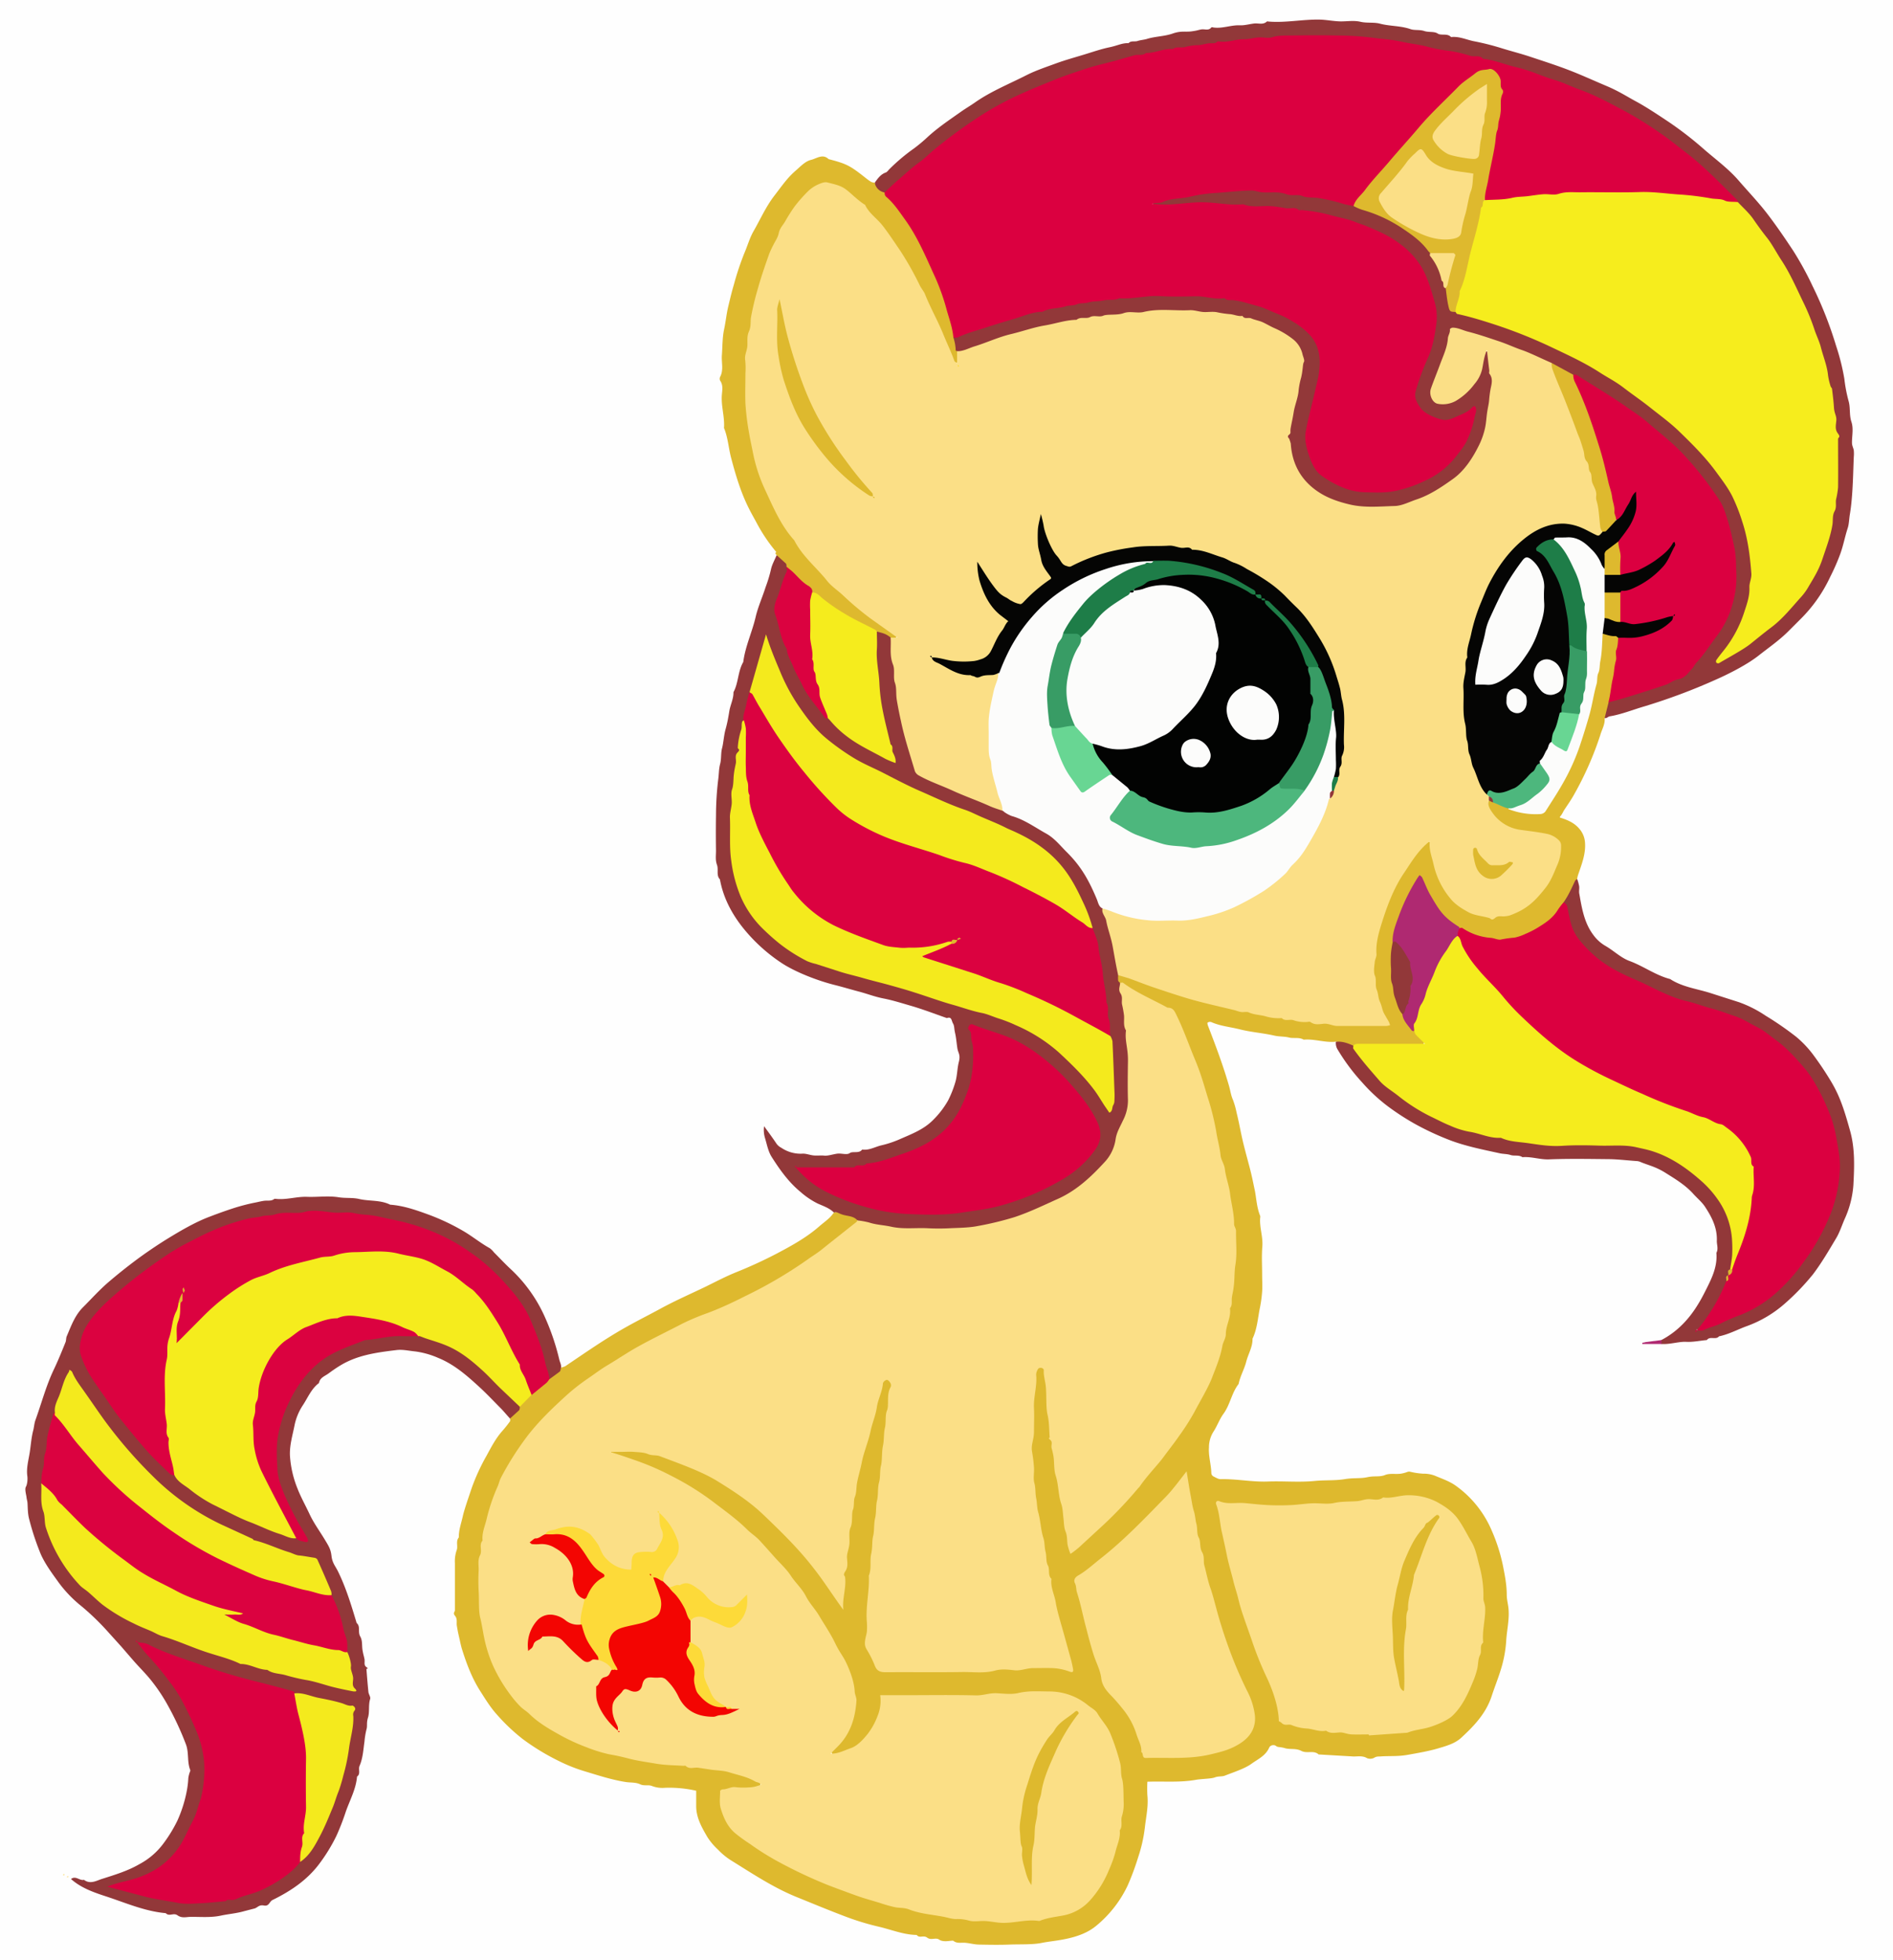 <svg xmlns="http://www.w3.org/2000/svg" width="965" height="999" viewBox="0 0 965 999">
  <title>unicorn8_18</title>
  <g>
    <path d="M789,896H-176V-103H789Z" transform="translate(176 103)" style="fill: #fefefe"/>
    <path d="M642,263c.3,3.1-1.4,5.8-2.2,8.6A166.6,166.6,0,0,1,626.4,302c-1.6,2.9-3.5,5.5-5.3,8.3a14.3,14.3,0,0,1-1.4,2.4c-.9,1-.6,1,.5,1.3,3.3,1.1,6.4,2.5,8.8,5.3a11.8,11.8,0,0,1,3,7.3c.4,5.9-1.8,11.1-3.6,16.5a13,13,0,0,0-.4,1.8,41.9,41.9,0,0,1-6.2,13.1c-7.1,10.8-17.1,17.1-29.9,18.5-8.5,1-16.5-1.3-23.8-5.6-9-5.1-14.3-13.1-18.4-22.3-.9-2-1.7-4.3-3.6-.7-5,9.4-9.8,18.9-10.7,29.8s-.9,24,4.3,35.2a22.4,22.4,0,0,0,6.7,9.3c1.5,2.1,4.7,3.8,3.4,6.6s-4.5,1.5-6.9,1.5c-9.4.2-18.8-.2-28.2.3-3.3-.4-6.6-.8-9.5-2.7-5.6.7-11-1.5-16.6-1-2.4-1.4-5.2-.5-7.5-1.1s-5.1-.4-7.6-1c-5.7-1.3-11.6-1.7-17.2-3.1s-10.2-1.7-14.9-3.8a2.3,2.3,0,0,0-1.8.3c-.2.1,0,1.1.2,1.6,3.9,10.1,7.7,20.2,10.7,30.6.7,2.4,1,4.9,2,7.1a41.5,41.5,0,0,1,1.9,6.7c1.2,4.7,2,9.5,3.1,14.2s2.4,9.3,3.6,13.9,1.7,7.4,2.5,11.1,1,9,2.8,13.3a2.4,2.4,0,0,1,0,1c-.4,4.9,1.5,9.6,1.1,14.6s-.1,9.7-.1,14.5c0,2.8.2,5.7,0,8.5a64.6,64.6,0,0,1-1.1,8.1c-1.1,5.3-1.4,10.9-3.8,15.9.1,4.2-2.2,7.8-3.2,11.7s-3.1,7.4-3.9,11.4c-3.6,4.6-4.3,10.6-7.8,15.3-2,2.8-3.2,6.3-5.2,9.3a14.9,14.9,0,0,0-2.1,7.7c-.3,4.5,1.1,8.7,1.2,13.1a2.1,2.1,0,0,0,.9,1.6c1.2.6,2.6,1.5,3.8,1.5,8.1-.2,16,1.5,24.1,1.2s16.1.5,24-.3c5.1-.5,10.2-.1,15.1-.9s7.9-.2,11.6-1,6.3,0,9-1.1,5.8-.2,8.7-.8,2.8-1.1,4.1-.9a37.1,37.1,0,0,0,6.6,1,16.2,16.2,0,0,1,6,1c3.7,1.6,7.5,2.8,10.8,5.2A54,54,0,0,1,584.4,677a88.9,88.9,0,0,1,5.7,17.7c1,5,2,10,2,15.2,0,2.4.7,4.7.9,7.1.5,5.6-.9,11-1.2,16.6a62.2,62.2,0,0,1-2.7,14.3c-1.4,4.6-3.2,9-4.7,13.6-2.9,8.8-8.9,15.1-15.4,21.1-3.3,3.1-7.8,4.3-12.2,5.6s-10.1,2.3-15.2,3.2-9.1.5-13.6.8c-1.1.1-2.1-.1-3.3.6a4.4,4.4,0,0,1-3.8.3c-2.5-1.5-5.1-.7-7.6-.9l-17.1-1c-2.5-2.3-5.9-.3-8.8-1.8s-5.7-.6-8.4-1.4-3.5-.3-4.5-1.1-2.9-.5-3.5.8c-1.8,4.2-5.8,5.9-9.1,8.3s-8.9,4.2-13.5,6c-1.6.6-3.3.2-5.1.9s-6.3.7-9.5,1.2c-8.1,1.5-16.4.7-24.9,1a68.2,68.2,0,0,0,0,6.9c.6,5.6-.7,11.1-1.3,16.6a75.5,75.5,0,0,1-3.4,15,133.2,133.2,0,0,1-5.3,14.3,59.4,59.4,0,0,1-15.8,20.4c-4.2,3.6-9.4,5.5-14.7,6.7s-9.1,1.4-13.6,2.3-10.8.6-16.1.8-10.7.1-16,0c-2.2-.1-4.4-.7-6.6-.9s-4.2.5-6.1-1c-.3-.2-1,0-1.5,0s-3.9.7-5.7-.6-4.1.5-6.1-1-3.9.5-5.4-1.4c-6.7-.1-12.9-2.7-19.3-4.2a131,131,0,0,1-16.8-5.1c-8.5-3.2-16.9-6.7-25.3-10.1-12-4.9-22.7-12.1-33.7-18.9a36.1,36.1,0,0,1-6.3-5.3,32.4,32.4,0,0,1-5.3-6.3c-2.9-5-5.8-10-5.7-16.1,0-2.5,0-5,0-7.5a62,62,0,0,0-15.9-1.5,14.8,14.8,0,0,1-6.6-.9c-1.9-.8-4,.1-6.1-.9s-4.6-.8-7-1.1c-7.3-1.1-14.2-3.4-21.2-5.5a82.1,82.1,0,0,1-12.9-5.1,117,117,0,0,1-18.8-11.4,96.7,96.7,0,0,1-12.9-12.2c-3.3-3.6-5.9-7.8-8.5-11.9-4.4-6.8-7.2-14.3-9.6-22-.6-2.1-1-4.3-1.5-6.4s-.7-3.4-1-5.1.4-3.5-.9-5.1-.1-1.9-.1-2.9c0-8,0-16,0-24a17.1,17.1,0,0,1,.9-6.6c.8-2-.6-4.6,1.1-6.5-.1-3.7,1.2-7.1,2-10.7s3-9.8,4.6-14.6A104.1,104.1,0,0,1,72,639c2.4-4.4,4.7-8.9,8.1-12.7a62.2,62.2,0,0,0,3.9-4.9c.2-.3,0-1,0-1.5.7-2.7,3.4-3.9,4.5-6.3s4-4.2,6-6.3,6-5.2,8.9-8A59.4,59.4,0,0,1,110,594a8.4,8.4,0,0,0,2.2-.7c8.3-5.6,16.5-11.3,25.1-16.5s15.5-8.5,23.2-12.7,15.5-7.6,23.2-11.3c5.1-2.5,10.2-5.2,15.4-7.3a229.8,229.8,0,0,0,20.9-9.6c7.6-4,15.2-8.2,21.7-13.9,2.5-2.2,5.4-4,7.3-6.9,5-1.4,9,.2,12.5,3.9-.1,2.3-2,3.4-3.4,4.6-21.8,19.1-46.6,33.3-73.3,44.2s-50.1,23.6-71.3,41.7c-28.6,24.4-43.8,55.1-44.2,93.1-.2,14.5,1.3,28.7,7.1,42,8.5,19.6,23.9,32,43.2,40,16,6.7,33,9.3,50.1,11.1,11.6,1.2,23.3,1.6,34.4,5.8,2.9,1.1,8.1,1.3,7.5,5.1s-5.5,2.5-8.7,2.8h-3c-7.2.3-8.8,2.4-6.9,9.5s5.5,10.9,10.7,14.6c18.3,13,38.4,22,59.6,28.8a272.4,272.4,0,0,0,54.1,11.8c16.5,1.8,32.9,1.7,49.1-2.4a25.5,25.5,0,0,0,13.9-9.2c6.4-8,9.9-17.3,12.3-27.1,3.5-14.3,4-28.6.3-43-6.1-23.6-19.7-34-44-31.9-21.5,1.8-42.9,1.8-64.4,1.8-8.8,0-8.6.1-11.5,8.5-3.5,10.2-9.7,17.8-20.7,20.5-1.5.4-3.2,1-4.2-.5s.5-2.8,1.5-3.9c11.8-12.5,12-26.7,4.9-41.2A233.1,233.1,0,0,0,218,691.2a199.6,199.6,0,0,0-36.5-31.6A141.9,141.9,0,0,0,139.5,640c-1.7-.5-4.5-.6-4.2-2.6s3-1.7,4.7-1.7c17.8-.4,33.8,5.4,48.9,14.1,26.9,15.4,46.9,38,64,63.3,1.6-18.4,2.6-37,5.8-55.3s8.9-36.2,13.8-54.2c.5-1.9,1.2-4.3,3.8-3.9s2.9,2.8,2.6,5.1c-2.3,21.3-4.6,42.7-6.9,64.1-2.1,18.9-4.4,37.7-4.7,56.7-.1,6-.8,11.8,2.7,17.3,1.9,3,3.7,4.8,7.4,4.8,24-.1,48,.7,71.9-1.8a58.6,58.6,0,0,1,14.5.2c5.7.8,6,.6,4.4-4.8-4.8-16.5-8.7-33.2-12-50.1s-6.9-35.1-7.1-52.9a314.6,314.6,0,0,1,1.9-40.4c.2-2,.9-4.3,3.3-4.4s3,2.7,3.2,4.7c1.1,16.3,3.2,32.5,6,48.6,2,11.8,4,23.7,6.1,35.5.7,3.9,1.3,4.1,4.2,1.6,22.5-19.8,42.2-42.1,57.9-67.7,12.8-20.9,18-44.1,20.3-68.3,2-21-1.4-41.1-6.6-61.2-2.3-9-3.9-18.2-6.3-27.3a259,259,0,0,0-15.1-41.8,12.6,12.6,0,0,0-6.6-6.5,217.7,217.7,0,0,1-22.8-12.4,3.5,3.5,0,0,1-.8-4.6c1.9-1.6,3.8-.6,5.6.1,30.5,12.3,62.3,19.2,94.9,23.1a241.3,241.3,0,0,0,32.4,1.3c2.3,0,4.1-.2,2.7-3.4-9.6-21.9-5.1-43,4.1-63.8a97.3,97.3,0,0,1,14.6-22.6c1.2-1.4,2.5-3.2,4.4-2.8s1.9,2.8,2.3,4.5c1.7,7.5,3.7,14.8,8.3,21.3,8.8,12.2,25.6,14.7,37.5,7.2,10-6.3,15.4-15.9,17.9-27.2.9-3.9-.8-6.4-4.5-7.7s-6.8-1.5-10.3-2c-6.7-1-13.2-2.5-17.7-8.1-2-2.4-4.1-4.9-3.3-8.5.7-1.3,1.8-.8,2.8-.6,2.8,1.1,5.4,2.7,8.4,3.4,14.2,4.5,16,3.8,23.7-8.9,10.3-17.1,16.1-35.7,19.3-55.3,1.1-6.6,2-13.2,2.9-19.8.2-1.6.1-3.4,1.4-4.7,3.3-.7,6.3-.4,8.6,2.3,1.3,5.3-.5,10.5-1.1,15.7a142.1,142.1,0,0,1-3.1,17.1C644.7,257.7,644.4,260.8,642,263Z" transform="translate(176 103)" style="fill: #deb92e"/>
    <path d="M642,263l2-8c1.5-1.7,3.6-2.4,5.7-3,8.7-2.4,17.1-5.6,25.6-8.3a23.1,23.1,0,0,0,11.6-8.3c3.9-5.2,8-10.2,11.7-15.5,9-12.8,10.4-27.1,8.6-42-2.7-22.4-15.6-38.9-31.3-53.6s-30.6-24.5-47.8-34.2l-2.3-1a100.9,100.9,0,0,0-12-6.1c-13.9-6-27.8-12-42.5-15.9-6.4-1.7-6.6-1.6-8.1,4.6a96.5,96.5,0,0,1-4.7,13.7c-1.1,2.6-2.2,5.2-3,7.9s-1.6,5,.8,6.9,4.8,1.5,7.1.5c7.5-3.5,12.6-9.1,15-17.1.5-1.6.6-3.3,1.2-4.9s.6-2.5,1.9-2.6,1.7,1.5,1.9,2.5c1,4.9,2.3,9.8,1.8,14.8s-1.3,11.2-2.1,16.8c-2.6,18.4-12.9,30.9-29.1,39.1s-33.2,9.6-50.3,3.3-25.9-22-22.6-40.2c1.5-8.2,3.8-16.2,5.2-24.4,1.9-11-.7-15.9-10.3-21.3-11.3-6.3-23.6-8.7-36.4-9.6-40.9-3.1-80.2,4.2-118.7,17.6-2.9,1-5.8,2.7-9.2,1.7s-2.8-4.8-2.1-7.7c8.7-4.6,18.3-7,27.7-9.8A292.6,292.6,0,0,1,434,46.7c17.8.7,35.2,3.5,50.5,13.6,11.3,7.5,14.5,15.4,12,28.6-1.6,8.2-3.7,16.3-5.3,24.4-2.8,14.1,3.1,25.2,16.5,30.3,24.8,9.5,59.9-4,66-34.3a3.4,3.4,0,0,0-.1-1.8c-2.2,0-3.8,1.6-5.6,2.4-6.1,2.9-11.9,2.8-17.6-.8a13,13,0,0,1-6-14.6,82.6,82.6,0,0,1,5.5-15c5.8-13.1,5.4-26.1.1-39.3-4.5-11.2-12.7-18.5-23.3-23.6C511.6,9.3,495.5,5.8,478.7,4.3c-12.6-1.1-25.3-1.2-37.8-2.8-7.3-.9-14.6,1.2-21.9.8-2.7-.1-7,1.1-7.4-1.8s4.2-2.1,6.6-2.6c13.9-2.8,28-5.3,42.1-4.9,17.9.4,35.9,1.9,53.2,7.7,11.2,4.1,22.4,8.1,31.8,15.9a36.4,36.4,0,0,1,7.3,7.4l.9,1.2.8,1.2c3.7,5.4,5.8,11.6,7.7,17.8.6,2.3,1.1,4.7,1.6,7.1s1,3.4,3,4c12.5,3.7,24.9,7.3,36.9,12.4,32.6,13.7,62.1,31.9,87,57.4,16.7,17,26.5,37,27.7,60.9.8,15.7-4.3,29.8-13.3,42.6a19.7,19.7,0,0,0-2.5,3.8,37,37,0,0,0,7.1-3.9c14.8-9.7,28.1-20.8,37.3-36.2,6.7-11.4,10.3-23.9,11.7-36.9C764.6,96.4,747.9,44.9,708.9.6a224,224,0,0,0-94.5-62.2A432.4,432.4,0,0,0,523-82.4c-22.6-2.6-45.2-1.7-67.7.9s-42.5,5.6-63.5,10.8A235.5,235.5,0,0,0,289.3-16.1c-4.5,4.1-8.5,8.9-14.2,11.7-3.5-.2-6-1.4-5.1-5.6,1.5-2.1,3-4.2,5.6-5.1.7-.3,1.2-1.1,1.8-1.7a97,97,0,0,1,12.6-10.6,79.9,79.9,0,0,0,6.7-5.6C302-37.9,308-41.9,313.8-46c2.4-1.7,5-3.2,7.4-4.9,8.2-5.7,17.5-9.4,26.3-13.9,4.6-2.3,9.7-4,14.6-5.8s9.7-3.1,14.6-4.6,8.6-2.8,12.9-3.7,6.3-2.2,9.7-2.1c1.3-1.4,3.1-.6,4.6-1.1s3.2-.6,4.6-1c4.4-1.4,9-1.3,13.3-2.8s6.4-.7,9.5-1.1,3.4-.7,5.1-1,3.7.8,5.1-1c.1-.2.6-.1,1,0,4.6.7,9-1.3,13.6-1.1,2.3.1,4.7-.6,7.1-.9s4.6.8,6.6-1c.2-.2.6,0,1,0,8.7.7,17.4-1.2,26.1-1,3.4.1,6.7.8,10.1.9s7.1-.6,10.5.2,6.9.1,10.1,1c5.1,1.3,10.3,1,15.3,2.7,2.1.8,4.7.2,7.1,1s5.1.1,6.9,1.3,5-.3,6.8,1.8c4.3-.5,8.1,1.5,12.1,2.2a133.7,133.7,0,0,1,14.4,3.7c4.6,1.4,9.3,2.6,13.8,4.1,6.6,2.2,13.2,4.3,19.7,6.8s12.8,5.4,19.2,8.1S653-54,658-51.3s10.9,6.6,16.3,10.2a179.2,179.2,0,0,1,18.6,14.4c5.9,5.1,12.3,9.8,17.4,15.7S720.7.4,725.4,6.6s8.7,12.1,12.8,18.3A163.5,163.5,0,0,1,748,42.8a199.1,199.1,0,0,1,12,30.5,110.3,110.3,0,0,1,4.2,16.8,76.1,76.1,0,0,0,2.1,11.1c1.1,3.6.3,7.2,1.5,10.8s.2,7.3.3,10.9c0,1.2.7,2.4.9,3.6a18.9,18.9,0,0,1,0,3.5c-.3,7.4-.4,14.7-1.1,22.1-.2,2.3-.5,4.7-.9,7.1s-.4,4.9-1.1,7c-1.4,4.3-2.2,8.7-3.7,12.9a109.1,109.1,0,0,1-5.2,11.9,74.7,74.7,0,0,1-15.3,21.7l-6,6c-4.7,4.7-10.1,8.4-15.3,12.5s-14,8.8-21.5,12.1A305.2,305.2,0,0,1,662,257.1c-5.8,1.7-11.4,4-17.4,5C643.8,262.2,643.1,263.2,642,263Z" transform="translate(176 103)" style="fill: #923839"/>
    <path d="M110,594c-.2.7-.2,1.7-.7,2.1s-3.5,2.6-5.3,3.9c-1.8-1.5-1.9-3.8-2.6-5.8-3.8-13-7.7-25.9-16.3-36.7-17.3-21.7-39.8-34.3-67-39a202.7,202.7,0,0,0-32.8-3c-30.6-.2-58.3,9-82.8,27.5-9,6.8-18.1,13.7-26,21.8a53.8,53.8,0,0,0-6.6,8.1c-4.1,6.2-4.8,12.6-1.3,19.4,6.1,11.8,14.3,22.1,22.5,32.4,6.7,8.5,13.6,16.8,22.2,23.6,17.9,16.2,39.6,24.7,62.1,31.9,2.4.8,3.4.4,1.8-2.1a194.7,194.7,0,0,1-9.1-17.7c-13.4-28.2,2.4-76,46.9-82.4,6.8-1,13.5-1.8,20.4-1.1l1.3.5c.6.5,1.3.2,1.9.1a61.4,61.4,0,0,1,29.9,15c6.6,6,12.8,12.6,19.1,18.9A4.2,4.2,0,0,1,89,614c-.1.6,0,1.4-.4,1.8s-3.1,2.8-4.6,4.2c-1.5-1.6-2.9-3.3-4.4-4.9-3.9-3.9-7.6-7.9-11.7-11.6-6.2-5.7-12.6-11.2-20.5-14.4a43.2,43.2,0,0,0-11.7-3.3c-3.2-.3-6.4-1.1-9.6-.7-9.9,1.2-19.9,2.5-28.7,7.9-2,1.2-4,2.6-5.9,4s-4.4,2.1-4.9,4.9c-4,3-5.7,7.6-8.4,11.6a28.9,28.9,0,0,0-4.1,10.2c-1,5-2.5,9.9-2.3,15.1a53.5,53.5,0,0,0,3.7,16.5c1.8,4.7,4.2,8.9,6.3,13.4s4.9,8.3,7.4,12.4,3.4,5.5,3.8,9,2,5.2,3.2,7.6c4.2,8.5,6.9,17.5,9.6,26.5,2.1,1.8.5,4.5,1.8,6.8s.8,4.6,1.2,7,.7,3,1,4.6-.5,3,1,4.1,0,.6,0,1c.3,3.9.6,7.7,1,11.6.1,1.2,1.2,2.6.9,3.6-1,3.2-.2,6.6-1.1,9.5s-.2,4.2-.8,6.1a40.7,40.7,0,0,0-1,6.1c-.6,4.2-.8,8.5-2.5,12.4-.8,1.8.7,4.1-1.3,5.5C5.5,808.7,2.5,814.2.4,820a122,122,0,0,1-5,12.9,87.9,87.9,0,0,1-8.3,13.6c-6.3,8.6-14.8,14.3-24.2,18.9-1.6.8-1.7,3.3-4.3,2.8s-3.2,1-4.8,1.5l-5.4,1.4c-3.8,1.1-7.8,1.4-11.6,2.2-5.4,1.2-10.8.6-16.1.7-2,.1-4.1.7-6.2-.8s-4.2.8-6-1.1c-10.2-.9-19.6-4.9-29.1-8.1-6.7-2.2-13.7-4.4-19.2-9.3,2.4-1.9,4.4,1,6.6.4,3.1,2.4,6.3.5,9-.4,6.6-2.1,13.3-4.1,19.3-7.6a36.5,36.5,0,0,0,12.2-10.5A72.1,72.1,0,0,0-85.6,825a67.1,67.1,0,0,0,4.7-14.6,47.6,47.6,0,0,0,.9-7.1,12.9,12.9,0,0,1,.5-2.3c.1-.6.6-1.3.5-1.8-1.7-4.2-.6-8.8-2.2-13.1a151,151,0,0,0-9.8-20.9,88.7,88.7,0,0,0-7.6-11.3c-2.8-3.6-6.1-6.8-9.1-10.2l-6.4-7.4-6.5-7.2a130.1,130.1,0,0,0-13.8-13.4,64.1,64.1,0,0,1-11.6-12c-3.3-4.6-6.7-9.1-9.1-14.3a133.4,133.4,0,0,1-6-18c-.8-2.9-.7-5.7-.9-8.6-.1-.9-.4-1.8-.5-2.8s-1-4-.3-5.2,1-3.9.7-5.7c-.5-4.1.7-8.1,1.3-12.1s.8-7.5,1.8-11.2c.4-1.7.5-3.5,1.1-5.1,3.1-8.6,5.4-17.4,9.3-25.6,2.2-4.6,4.1-9.3,6-14,.4-1,.2-2.2.7-3.2,2.2-5.2,4.1-10.5,8.2-14.6s8.5-9,13.2-13,8.6-7.1,13.1-10.5,11.3-8.1,17.2-11.7,13.8-8.3,21.4-11.1c3.9-1.5,7.8-2.9,11.8-4.2A101.9,101.9,0,0,1-46.3,510c1.7-.3,3.4-.8,5.1-1s3.6.3,5.1-1h.5c5.4.7,10.7-1.2,16.1-1s10.8-.6,16,.2c3.6.6,7.2.1,10.6.9,5.2,1.2,10.8.4,15.8,2.9,6.8.5,13.1,2.7,19.4,5a112.6,112.6,0,0,1,18,8.5c4.6,2.7,8.7,6.1,13.4,8.7a11.5,11.5,0,0,1,2.1,2.1c2.8,2.8,5.6,5.8,8.5,8.5A75,75,0,0,1,102,568.8a119.7,119.7,0,0,1,7.1,21.1C109.4,591.3,110.2,592.5,110,594Z" transform="translate(176 103)" style="fill: #923839"/>
    <path d="M394,394a17.8,17.8,0,0,0,0,2.8c.1.4.6.8,1,1.2,1.8,2.2,1.8,5,2.2,7.6,2.1,16.7,3.8,33.4,3.3,50.3a30.4,30.4,0,0,1-3.3,13.9,20.5,20.5,0,0,0-2.5,6c-2.1,12-10,20.1-19.2,26.4-20.3,13.9-43,21.9-67.9,22.2-13,.2-26,.9-38.8-2.3-2.7-.7-5.7-.8-7.7-3.1s-4.9-2.1-7.5-2.9-2.8-1.6-4.5-1.1c-2.3-2.3-5.4-3.3-8.3-4.6a40.2,40.2,0,0,1-8.6-5.8c-6.1-5-10.6-11.3-14.8-17.9-1.8-2.8-2.4-6.3-3.4-9.6a14.1,14.1,0,0,1-.5-6.1c2.2,3,4.4,6,6.4,9a6.9,6.9,0,0,0,2.4,2,17.5,17.5,0,0,0,10.8,3c1.8-.1,3.7.7,5.6.9s3.7-.1,5.5.1,4.4-.7,6.6-1,4.9.8,6.4-.3,4.8.4,6.3-1.8c3.5.5,6.4-1.3,9.6-2.1a53.8,53.8,0,0,0,9.2-3c6.1-2.7,12.5-5,17.4-10a45.2,45.2,0,0,0,7.6-9.9,54,54,0,0,0,3.6-9c1.1-3.4,1-7.1,1.9-10.7s-.3-4.4-.7-6.6-.6-5.4-1.2-8-.3-3.6-1.1-5-.6-3.6-3.1-2.7c-6.3-2.2-12.5-4.6-18.8-6.4-4.5-1.3-8.9-2.7-13.5-3.6s-8.3-2.4-12.5-3.5-8.1-2.3-12.1-3.3c-9.3-2.3-20.9-6.9-27.7-11.5A86.2,86.2,0,0,1,203,370.2c-5.8-7.2-10.3-15.5-12-25-2-2.1-.6-4.9-1.5-7.4s-.5-4.8-.5-7.3c-.1-6-.1-12,0-18a154.4,154.4,0,0,1,1.1-18c.4-2.7.3-5.5,1-8.1s.3-5.5,1-8.1.9-6.5,1.8-9.7,1.4-6.1,1.9-9.2,2.2-6.3,2.1-9.6c2.6-4.8,2.2-10.6,5-15.4,1-7.9,4.5-15.2,6.3-22.9,1.2-5.2,3.5-10.2,5.1-15.3a70.4,70.4,0,0,0,2.7-8.9c.5-2.5,1.9-4.9,2.9-7.3,3.9.2,5.3,2.8,6.1,6-.4,5.6-3,10.5-4.5,15.7-.8,2.7-1.6,5.4-.9,8.3,4.8,18.9,11.5,36.8,24.9,51.5l1.2,1,1.7,1.5c7.6,8.3,17.3,13.5,27.2,18.3.7.3,1.6,1.1,2.3.6s.3-1.8,0-2.7c-4.7-14.7-6.8-29.9-7.9-45.2-.4-5.4-1.4-10.9.8-16.2,3.5-1.1,5.9.4,7.8,3.1,1.3,8.2,1.6,16.5,2.6,24.8,1.5,13.7,5.4,26.7,9.2,39.8.9,3.2,3.2,4.8,6.1,6.1,12.4,5.4,24.9,10.4,37.2,15.8l1.3.7,2,1c11.2,4.8,22,10,30.7,19.2a80.7,80.7,0,0,1,16.6,25.3c.8,2,1.9,3.9,2.7,5.9,3.9,9.1,5.9,18.6,7.4,28.3C394.8,390.5,395.4,392.4,394,394Z" transform="translate(176 103)" style="fill: #923839"/>
    <path d="M621,357c2.5-3.5,4.2-7.4,6-11.2.2-.3.6-.5,1-.8a26,26,0,0,1,1,3.6c.2,1.3-.2,2.7.1,4,1.3,7.4,2.5,14.8,7.2,21a19.9,19.9,0,0,0,6.1,5.5c4.2,2.4,7.9,6.1,12.3,7.7,7.1,2.6,13.3,7.3,20.7,9.2,6.1,4,13.3,4.9,20.1,7l15,4.8a60.9,60.9,0,0,1,13.6,6.9,159.1,159.1,0,0,1,15.5,10.7,53.6,53.6,0,0,1,8.5,8.9,164,164,0,0,1,9.2,13.7,66,66,0,0,1,5.4,11.2c1.7,4.5,3,9.1,4.3,13.7,2.7,9.3,2.3,18.8,1.8,28.2a50.2,50.2,0,0,1-4.4,17.1c-1.5,3.4-2.6,7-4.5,10.1-3.7,6.2-7.3,12.4-11.7,18.2a119.8,119.8,0,0,1-14,14.6,60.4,60.4,0,0,1-20,11.9c-4.6,1.7-9,4.1-13.9,5.1-1.6,2-4.6-.3-6.2,1.9-3.5.3-7.1,1.1-10.6.9s-8.3,1.4-12.6,1.1a1.4,1.4,0,0,1,0-2c8.2-4.3,14.3-10.8,19-18.7,1.6-2.6,3-5.4,4.4-8.2,2.7-5.4,5.1-10.8,4.7-17.1a1,1,0,0,1,0-.5c1.1-2.1.1-4.2.2-6.2.2-6.8-2.7-12.2-6.2-17.5-1.6-2.3-3.8-4.1-5.7-6.2-4.1-4.6-9.3-7.7-14.4-10.9s-8.8-3.8-13.2-5.7l-.9-.2c-4.7-.3-9.4-.9-14.1-1-10.3-.1-20.7-.3-31,.1-4.6.2-9-1.5-13.6-1.1-1.9-1.3-4.2-.5-6-1.1s-3.8-.5-5.6-.9c-8.2-1.8-16.4-3.4-24.4-6.3a142.1,142.1,0,0,1-18.5-8.5,127,127,0,0,1-14.2-9.2,87.5,87.5,0,0,1-13-12.1A101.5,101.5,0,0,1,506,432.1a6.2,6.2,0,0,1-1-4.1c3.2-.4,6.1.7,9,2,4.1,3.2,6.5,7.9,10,11.7a99.8,99.8,0,0,0,50.8,31c17.8,4.6,35.8,7.4,54.3,7,10.4-.2,21.1-1.5,31.3,1.2,21.3,5.4,37.8,17,45.9,38.3,2.9,7.7,2.9,15.6.9,23.6-.3,1.2-.8,2.3-1.2,3.4l-.5,1.3a33.4,33.4,0,0,0-.8,3.2c-2.3,7.1-6.2,13.2-10.3,19.3-1.2,1.8-2.5,3.6-4.6,4.4a.8.8,0,0,1-1,.2c.1.3.2.4.4.3l1.1-.7c11.8-4.6,24.2-8.1,34.1-16.3,21.4-17.7,36.6-39.6,35.9-68.3-.7-26-12.1-47.6-33.8-63.3-12.2-8.8-26-13.1-40.1-17.1-16.3-4.6-31.3-12.2-45.7-20.9C628.8,381.4,622.8,370.5,621,357Z" transform="translate(176 103)" style="fill: #923839"/>
    <path d="M225,186c-.1-.6,0-1.4-.4-1.8s-3.1-2.8-4.6-4.2,0-1.4-.4-1.8a84.6,84.6,0,0,1-10.2-15.3c-1.2-2.2-2.4-4.3-3.5-6.5-4.1-8-6.8-17-9-25.3-1.5-5.3-1.7-10.8-3.8-15.9a1.2,1.2,0,0,1,0-.5c.3-5.6-1.6-11-1.1-16.6.2-2.3.7-4.9-.9-7.1a2.2,2.2,0,0,1,0-1.9c1.9-3.6.6-7.4.9-11.1s.2-8.8,1.1-13,1.2-7.8,2.1-11.6,1.8-7.6,2.9-11.3a143.8,143.8,0,0,1,5.4-16.2c1.6-3.7,2.7-7.7,4.6-11,3.5-6.1,6.3-12.5,10.6-18.1s6.7-9.2,11-12.9c2.4-2.1,4.8-4.7,7.7-5.4s6-3.3,9-.4c8.9,2.3,10.8,3.3,17.5,8.5,1.4,1.1,2.7,2.2,4.2,3.1a5.2,5.2,0,0,0,1.8.4,6.2,6.2,0,0,0,5,5c6.9,5.5,11.6,12.8,15.9,20.3A191.1,191.1,0,0,1,310,62.8c.5,2,1.7,4.1,0,6.2a23.1,23.1,0,0,1,1.2,6.7c0,.1.5.2.8.3a3.5,3.5,0,0,1,1,1.7c.2,1.7.5,3.8-1.5,4.2s-2.4-1.5-3-2.9c-3.5-8.8-7.5-17.5-11.7-26C287,33.5,276.9,14.1,260.1-.6c-12.8-11.2-19.4-10.5-29.3,3.5-12.6,17.8-19.5,37.9-23,59.1-4.6,27.3-4,54.5,6.1,80.7,6,15.7,15.1,29.6,26.3,42.2a192.5,192.5,0,0,0,37.1,32.4,14.2,14.2,0,0,1,3,2.6c.5.6,1.2,1.4.4,2.1a1.8,1.8,0,0,1-2.7-.1c-2.2-1.7-3.3-2.1-7-3-8.8-2.3-16.1-7.6-23.5-12.4-3.3-2.2-6.4-4.7-9.6-7C233.9,194.7,228,191.8,225,186Z" transform="translate(176 103)" style="fill: #deb92e"/>
    <path d="M671,580v2h-9.8v-.6l1.9-.4Z" transform="translate(176 103)" style="fill: #af2971"/>
    <path d="M-143.1,852.4l-.4.6c-.1-.1-.3-.2-.3-.3a3.1,3.1,0,0,1,.3-.7Z" transform="translate(176 103)" style="fill: #fbdf86"/>
    <path d="M-141.6,853.9l-.4-.4.7-.3.3.3Z" transform="translate(176 103)" style="fill: #fbdf86"/>
    <path d="M261,519a41,41,0,0,1,6.1,1.1c3.7,1.2,7.5,1.3,11.1,2.1,6.2,1.4,12.4.5,18.6.8,3.8.2,7.7.2,11.5,0s9.5-.2,14-1.1a161.1,161.1,0,0,0,19-4.6c7.8-2.6,15.1-6.2,22.5-9.5,9.3-4.3,16.5-11.1,23.3-18.5a21.5,21.5,0,0,0,5.6-11.6c.5-3.6,2.3-6.4,3.7-9.5a22.4,22.4,0,0,0,2.6-10.4c-.2-6.7-.1-13.3,0-20s-1.7-10.3-1-15.6c-1.5-2.4-.8-5-1-7.6a52.9,52.9,0,0,0-1-5.6c-.4-1.9.5-3.7-.8-5.7s-.2-3.6-.2-5.4c.5,0,1.2-.2,1.5,0,7,5.2,15.1,8.5,22.7,12.7,3-.1,3.7,2.1,4.8,4.3,3.5,7.2,6.1,14.8,9.2,22.2s4.5,12.8,6.5,19.3a128.4,128.4,0,0,1,4.3,17.3c.6,4.1,1.8,8,2.2,12.1.2,2.3,1.9,4.5,2.2,7,.5,4.4,2.2,8.5,2.7,12.9s2.1,10,2,15.2c0,1.1,1,2.2,1,3.6-.1,5.7.6,11.4-.3,17-.6,3.6-.4,7.1-.8,10.6s-.7,4-1,6.1.4,3.9-1,5.6c.7,4.6-2.1,8.6-2.1,13.2,0,2.1-1.5,4.1-1.8,6.2-1,5.5-3.2,10.7-5.2,15.9s-6,11.8-9.1,17.7a116.4,116.4,0,0,1-7.6,11.9c-2.6,3.8-5.5,7.4-8.2,11.1s-8.5,9.6-12.1,15l-.7.7a210.5,210.5,0,0,1-20.2,21l-10.1,9.3a50.5,50.5,0,0,1-4.2,3.2,27.5,27.5,0,0,1-1.5-4.8c-.3-2.2-.1-4.4-1-6.6s-.8-4.7-1.1-7-.3-4.8-1.1-7.1c-1.6-4.7-1.3-9.6-2.8-14.3-1-3-.7-6.4-1.1-9.5-.2-1.5-.6-3.1-1-4.6s.7-3-.7-4.2-.3-.9-.3-1.3c-.3-3.9-.2-7.9-1.1-11.6s-.4-9.8-.9-14.6c-.3-2.7-1.2-5.3-1-8.1,0-.4-.6-1-1.1-1.1s-1.5,0-1.7.4a5.4,5.4,0,0,0-1.1,3c.6,5.8-1.4,11.3-1.1,17.1.2,4,0,8,0,12s-1.6,6.6-1,10.1a77.7,77.7,0,0,1,1,8.1c.2,2.7-.5,5.5.2,8s.4,5.1.9,7.6.4,4.9,1,7.1c1.3,4.4,1.3,9,2.7,13.3.7,2.1.5,4.7,1.1,7s.1,5.1,1.2,7-.2,5,1.8,6.8c-.6,4.3,1.6,8.1,2.2,12.1s2.7,10.8,4.2,16.2,2.4,8.7,3.6,13c.4,1.5.7,3,1,4.6s-.3,1.9-1.7,1.4a28.5,28.5,0,0,0-8.7-1.8c-3.3-.1-6.7,0-10,0s-6.3,1.5-9.6,1.1-6.5-.7-9.5.1c-5.7,1.6-11.4.7-17.1.8-13,.2-26,0-39,.1-2.8,0-4.5-.7-5.5-3.5a53.6,53.6,0,0,0-4.2-8.3c-1.2-2-.8-4-.4-6.1a22.3,22.3,0,0,0,.6-2.7,33.7,33.7,0,0,0,0-5c-.7-7.9,1.4-15.7,1-23.6,1.5-3.6.4-7.5,1.2-11.1s.3-6.2,1-9.1.3-6.2,1-9.1.3-6.2,1-9.1.2-6.2,1-9.1.3-5.9,1-8.6.3-6.8,1-10.1.3-6.2,1-9.1,0-6.4,1.1-9-.4-8.1,1.8-11.8a2.3,2.3,0,0,0,0-1.9c-.4-.8-1.2-1.8-1.9-1.8a2.6,2.6,0,0,0-2,1.7c-.3,4.3-2.5,8.1-3.1,12.2s-2.2,7.7-3.1,11.7c-1.1,5.6-3.5,10.9-4.6,16.5-.7,3.7-1.9,7.3-2.5,11-.3,2.2-.2,4.6-1,6.5s-.2,4.6-1,6.6,0,6.3-1.2,9-.2,6.2-.7,9.2-1.3,4.2-1.1,6.6.5,4.5-.9,6.6-.2,2-.1,3c.7,5.4-1.5,10.6-.9,16.6-5.5-7.5-9.9-14.6-15.2-21.3-7.8-10.1-16.9-18.9-26-27.6-6.9-6.5-14.9-11.7-23-16.7s-19.3-8.9-29.3-12.7c-1.9-.7-4-.2-6.1-1.1s-4.7-.9-7-1.1-4.7,0-7,0h-5.4c4.8,1.4,9.3,3,13.9,4.6a135.7,135.7,0,0,1,17.8,7.8,140.5,140.5,0,0,1,22.2,14c5.5,4.2,11.1,8.2,16,13.1,1.9,1.9,4.3,3.4,6.2,5.4s5.5,6.1,8.2,9.1,5.8,5.8,8,9.2,5.6,6.4,7.6,10.3,4.8,6.6,6.9,10.2,5.7,8.9,8,13.7,3.9,6.4,5.5,9.7,4.3,9.7,4.5,15.1c.1,1.5,1,3.1.9,4.6-.6,8.9-3.1,17-9.7,23.5l-3.5,3.5c4,.1,7-1.7,10.3-2.8s6.2-4.3,8.5-7.1a34.8,34.8,0,0,0,5-8.9,20.6,20.6,0,0,0,1.5-11h13.3c11.8,0,23.7-.2,35.5.1,3.6.1,7-1.3,10.6-1.1s7.5.7,11-.1c5.4-1.3,10.8-.8,16.1-.8a31,31,0,0,1,19.5,7.1c1.6,1.3,3.7,2.3,4.7,4,2,3.5,5,6.4,6.6,10.3a113,113,0,0,1,5,15c.7,2.7.2,5.6,1,8.1s.7,7.8.8,11.6a21.1,21.1,0,0,1-.9,7.6c-.7,2.2.6,4.9-1.1,7.1.5,3.9-1.4,7.5-2.2,11.1a60.5,60.5,0,0,1-3.3,9.1,52.4,52.4,0,0,1-9.3,15.1,24.5,24.5,0,0,1-13.6,8c-4.1.8-8.4,1.2-12.3,2.8a2.1,2.1,0,0,1-1,0c-6.4-.8-12.7,1.4-19.1,1-2.7-.2-5.4-.8-8.1-.9s-5.5.5-7.9-.2a21,21,0,0,0-6.6-.8c-2.3,0-4.4-.8-6.6-1.2-5.8-1.1-11.8-1.5-17.4-3.7-2.2-.9-4.7-.7-7-1.1a73.9,73.9,0,0,1-8.1-2.3c-4-1.2-8-2.3-11.9-3.7s-9.6-3.5-14.3-5.3A244,244,0,0,1,221,846a134.3,134.3,0,0,1-14.7-9.2,82.7,82.7,0,0,1-7.7-5.6c-3.9-3.4-5.8-7.9-7.2-12.5-.8-2.7-.3-5.9-.3-8.9,0-.3.9-.8,1.4-.8,2.3,0,4.2-1.5,6.6-1.1a35.3,35.3,0,0,0,6.5.1,17.5,17.5,0,0,0,3.3-.4,28.8,28.8,0,0,0,3.1-1c-.8-1.2-2.2-1.1-3.2-1.7-4.1-2.4-8.7-3.2-13.1-4.6-2.8-.9-6-.9-9-1.3l-6.6-1c-2.2-.4-4.6,1-6.6-1-.2-.2-.6,0-1,0-4.7-.3-9.5-.3-14.1-1.1s-9.3-1.4-13.9-2.6-6.7-1.6-10.1-2.2a76.2,76.2,0,0,1-11.5-3.6,98.7,98.7,0,0,1-13.8-6.4c-5.4-3-10.7-6.1-15.2-10.5-1.5-1.5-3.4-2.5-4.8-4a50.7,50.7,0,0,1-5-5.9,79.3,79.3,0,0,1-8.8-14.8A69.9,69.9,0,0,1,71,732.6c-.8-3.7-1.3-7.5-2.2-11.1s-.5-9.1-.8-13.6a102.5,102.5,0,0,1,0-10.5c.1-2.6-.6-5.1.7-7.7s-.7-5.2,1.3-7.5c-.4-3.8,1.1-7.1,2-10.7a93.4,93.4,0,0,1,5.6-16.7c.7-1.5,1-3.2,1.8-4.7A148.5,148.5,0,0,1,91,631.4c5.8-8.1,12.8-15,20-21.6a104.4,104.4,0,0,1,12.7-10.2c3.4-2.3,6.6-4.8,10.2-6.9,5.2-3.1,10.3-6.6,15.6-9.5,7.4-4.1,15.1-7.8,22.6-11.7a117.3,117.3,0,0,1,12.4-5.2c6.7-2.5,13.1-5.5,19.4-8.7A225.1,225.1,0,0,0,235.6,539c1.9-1.4,3.9-2.6,5.8-4s3.5-2.8,5.3-4.2l13.9-11C260.8,519.7,260.9,519.3,261,519Z" transform="translate(176 103)" style="fill: #fbdf86"/>
    <path d="M278,222h3.5l-13.9-9.9a153.4,153.4,0,0,1-14.1-11.9c-2.6-2.4-5.7-4.4-7.9-7.2-5.5-6.9-12.6-12.5-16.7-20.6-6.8-7.5-10.7-16.8-14.9-25.8a82.2,82.2,0,0,1-6.1-18.5c-.7-3.6-1.5-7.1-2.1-10.7a132.1,132.1,0,0,1-1.8-14.7c-.2-5.2,0-10.3,0-15.5a39.7,39.7,0,0,0-.1-6.5c-.5-2.7,1-5,1.1-7.6s-.3-4.7.8-7.2.7-4.7,1-7a144.1,144.1,0,0,1,3.6-15c1.6-5.8,3.6-11.5,5.6-17.2a44.3,44.3,0,0,1,2.1-4.6c1-2.1,2.4-3.9,2.9-6.3s1.9-3.8,3.1-5.7a87.2,87.2,0,0,1,5-7.9,74.5,74.5,0,0,1,7.1-8,18.3,18.3,0,0,1,5.1-3.3c1.4-.6,3.2-1.3,4.5-.9,3.1.8,6.4,1.4,9.1,3.3s6.4,5.9,10.1,8.1c1.9,4.2,5.9,6.8,8.7,10.3s6.3,8.8,9.3,13.2a158.1,158.1,0,0,1,10,17.8c.8,1.5,2.1,3,2.6,4.4,2.8,7,6.6,13.6,9.4,20.6,1.8,4.4,3.9,8.7,5.5,13.2.1.4.6.6,1.4,1.2V76c3.2.1,6-1.6,9-2.5,6.2-1.9,12.1-4.7,18.4-6.2s11.3-3.4,17.2-4.4,10.7-2.8,16.3-2.9c2.1-1.8,4.8-.3,6.9-1.4s4.7.2,6.7-.7,7.1-.1,10.4-1.3,6.9.2,10.2-.6c7.8-1.9,15.7-.5,23.6-.9,2.2-.1,4.4.7,6.6.9s4.7-.3,7,.1a51.8,51.8,0,0,0,6.6,1c2.2.1,4.3,1.3,6.6.9,1,1.9,3,.6,4.5,1.3s3.9,1.1,5.7,1.9,4.1,2.2,6.2,3.1a43.2,43.2,0,0,1,9.6,5.8,13.6,13.6,0,0,1,4.6,7.5c.3,1.3,1.2,3.1.7,3.9s-.5,2.5-.7,3.7a35.4,35.4,0,0,1-.7,4.2A37.4,37.4,0,0,0,486,96c-.3,3.8-1.9,7.3-2.5,11s-1,5.2-1.5,7.9.4,2.6-.9,3.7,0,1.5.2,2.3a18.6,18.6,0,0,1,.7,2.2c.7,10.7,5.5,19.1,14.5,24.9,4.8,3.1,10.3,4.9,15.9,6.2,7.5,1.7,15.1.9,22.6.7,3.7-.1,7.4-2.1,11-3.3,6.9-2.3,12.8-6.3,18.7-10.5s10.3-11,13.6-17.9a38.3,38.3,0,0,0,2.7-7.9c.6-2.6.7-5.4,1.1-8.1s.8-4,1-6.1a57,57,0,0,1,.8-6.1c.5-2.3,1.3-5.2-.7-7.6-.2-.3,0-1,0-1.5-.4-3.3-.8-6.6-1.2-10.5-1.6,3.6-1.8,6.9-2.5,10a18.1,18.1,0,0,1-3.9,7.4,32.4,32.4,0,0,1-9.4,8.5,13.7,13.7,0,0,1-9.3,1.5c-2.7-.5-4.5-4.6-3.5-7.6s3.2-8.4,4.7-12.5,3.7-8.6,4-13.3c.1-1.5,1.3-2.9,1-4.6,0-.2.9-.8,1.4-.8,2.7,0,5.1,1.3,7.7,2,5.2,1.3,10.4,3.1,15.5,4.8s8,3.2,12.1,4.6S609.9,79.8,615,82c5.8,10.3,9.5,21.5,13.6,32.6,6.4,17.3,12,34.8,13.1,53.4-.8,2.7-2.7,3.1-5.1,2.5a16.8,16.8,0,0,1-2.8-1.1c-13.7-6.3-24-4.5-34.9,6.1a77,77,0,0,0-18.7,29.1c-9.5,25.8-11.9,52-5,78.8a69.8,69.8,0,0,0,6.3,16.2l.7,1.2.7,1.2a5,5,0,0,1,.5,1.2,1.7,1.7,0,0,1-.6,1.8c-.6,2.6,1,4.8,2.2,6.5a20.9,20.9,0,0,0,14.4,8.5c4.4.6,8.8,1.1,13.2,2a12.1,12.1,0,0,1,6.1,3.3,3.6,3.6,0,0,1,1.1,2.6,23.2,23.2,0,0,1-2.2,10.6c-1.6,3.8-3.1,7.7-5.8,11.1-5.6,7.1-9.7,10.9-18.2,14a12.6,12.6,0,0,1-2.3.4c-1.7.3-3.5-.6-5.2.9s-2,.3-2.9,0c-3.6-1.1-7.4-1.2-10.7-3s-6.7-3.9-9.1-6.9a41.1,41.1,0,0,1-8.6-17.4c-.8-3.8-2.5-7.5-1.9-11.9-5.9,4.6-9.3,10.5-13,16-5.6,8.2-9,17.6-11.9,27-1.4,4.6-2.7,9.5-2.3,14.6.1,1.3-.8,2.7-.9,4.1s-.8,5,.1,6.9,0,5,.9,7.1.7,4.2,1.7,6.3,1.1,4.2,2.2,6.1l2.3,4a12,12,0,0,1,.6,1.7,8,8,0,0,1-1.8.4H505.7c-2.4,0-4.5-1.4-7.1-1.1s-4.5.6-6.6-.9c-.4-.3-1.3,0-2,0a17.5,17.5,0,0,1-6.6-.9c-1.9-.7-4.3.7-6-1.1a23.2,23.2,0,0,1-8.6-1c-2.7-.7-5.6-.7-8.2-1.9-1.1-.5-2.6,0-3.9-.2s-2.4-.7-3.6-1c-7.4-1.8-14.8-3.4-22.2-5.5-5.8-1.7-11.5-3.6-17.2-5.5s-9.6-3.5-14.3-5.2L394,394c-1.1-4.9-1.9-9.8-2.8-14.7s-2.5-8.7-3.3-13.1c-.4-2.1-2.4-3.7-1.9-6.1s3.9-.2,5.7.4c31.4,9.7,59.8,4.2,84.6-17.6,9.7-8.6,16.5-19.5,21.4-31.5,1-2.5,1.7-5.1,3-7.4a9.1,9.1,0,0,0,2.2-4.4c.6-2.4,1.8-4.5,2.1-7,6.4-27.9,2.5-53.9-14.6-77.4-25-34.4-70.5-47.8-110.6-32.4l-4.6,1.9c-7.6,3.1-9.2,2.6-14-4.2a35.8,35.8,0,0,1-6.3-17.9c-1,9.7-.8,18.2,4.3,25.9,1.5,2.3,1.3,4.3-.9,6.1-3.7,3-7.5,6.1-10.9,9.5s-5.1,1.8-7.8.5c-7.6-3.6-12.2-10.1-15.7-16.8,1.5,8.9,5,17.3,12.9,23.3,1.9,1.5,2,3.4.8,5.3-2.7,4.4-5,9.1-7.5,13.5-1.5,2.6-4,3.8-6.9,4.6-7.7,2-15.2.7-22.6-1.6-.4-.1-.9-.7-1.1-.6s-.4.4,0,.2a.8.8,0,0,1,.8.3c5.6,2,10.3,6,16.3,7a35,35,0,0,0,11.3.3c1.9-.3,4.2-1.3,6,.8s.1,3.3-.4,4.9c-5.9,19.5-4.9,38.7,1.6,57.9.7,2.1,2,4.4.2,6.6-2.3-.8-4.7-1.5-6.9-2.5-6.2-2.8-12.6-5-18.7-7.8s-11.7-4.6-17.2-7.7a4.5,4.5,0,0,1-2.1-2.2c-2.5-8.5-5.3-16.8-7.1-25.5-.8-3.5-1.5-7.1-2.1-10.6s0-6.3-1-9,.1-6.3-.9-9.1C277.3,231.1,278.4,226.5,278,222Z" transform="translate(176 103)" style="fill: #fbdf86"/>
    <path d="M521.7,781c-2.8,0-5.7.1-8.5,0s-4.2-1.2-6.6-1-4.6.6-6.6-.9c-3.3.7-6.4-.8-9.6-1.1a23.1,23.1,0,0,1-7.8-1.7c-1.6-.8-3.5.5-5.1-1s-1.6-.4-1.6-1.8c-.3-6.5-2.7-14.1-5.9-21a173.9,173.9,0,0,1-7.2-17.5c-1.6-4.8-3.4-9.6-5-14.4a89.5,89.5,0,0,1-2.6-8.9c-.7-2.9-1.7-5.7-2.4-8.6-1.1-4.5-2.5-9-3.4-13.5s-1.7-8-2.6-12-1.1-9.3-2.8-13.8c-.5-1.2.4-2.2,1.5-1.7,4.3,1.8,8.7.6,13.1,1s7.7.8,11.6,1,8,.2,12,0,7.4-.8,11.1-.9,7.5.6,11-.2,7.7-.6,11.6-.9c2.2-.2,4.2-1.2,6.6-1s4.6.7,6.6-.9c4.3.7,8.3-1.1,12.6-1.1a31.3,31.3,0,0,1,14.6,3.3c4,2.2,8.1,4.8,11,8.9s4.4,7.5,6.7,11.3,3,8.1,4.1,12.3a56.3,56.3,0,0,1,2.1,16.6c-.1,1.5.8,3,.9,4.6.3,6-1.7,12-1,18.1-2.1,1.7-.5,4.2-1.6,6.3s-.9,4.6-1.4,6.9a42.7,42.7,0,0,1-2,6.2c-2.7,6.5-5.5,13-10.8,18-2.5,2.3-8,4.6-11.6,5.7s-7.4,1.3-10.9,2.7a4.7,4.7,0,0,1-1.4.2l-18.5,1.3Z" transform="translate(176 103)" style="fill: #fbdf86"/>
    <path d="M621,357a2.8,2.8,0,0,1,2,2.4c1.4,6.7,1.9,11.3,6,16.5a63.7,63.7,0,0,0,8.9,9.1c6,5,13.1,8.5,20.2,11.5s16.4,8.6,25.5,10.7c4.4,1,8.6,2.7,12.9,3.8s7.9,2.6,11.9,3.9,7.5,3.7,11.2,5.5,6.8,4.6,10.1,7c4.9,3.5,10.4,9.5,14.5,14.4s8.2,12.6,11.1,19.4a65.9,65.9,0,0,1,4.8,15.6c.9,5.4,2.1,10.7,1.8,16.2a70.1,70.1,0,0,1-4.5,22.1,110,110,0,0,1-14,25.2,92.7,92.7,0,0,1-14.7,16.3A61.9,61.9,0,0,1,709.1,568a83.5,83.5,0,0,0-8.4,3.8c-2.7,1.2-5.6,1.8-8.2,3.1-.9.5-2.3.1-3.5.1a89.3,89.3,0,0,0,12.2-18.7c1-2.1,1.9-4.2,2.8-6.3s.1-2.2,1-3a8.2,8.2,0,0,0,1.5-3.9c3.7-12.2,8.2-24.2,9.8-37.1,2.2-17.7-3.3-29.1-19.5-36.2-11.4-5-23.5-8.4-34.9-13.7-16.6-7.7-33.6-14.7-47.9-26.6a269.7,269.7,0,0,1-42-43.9,32.2,32.2,0,0,1-5.7-11.6A3.9,3.9,0,0,1,568,370c.5,0,1.1-.2,1.5,0a29.8,29.8,0,0,0,14.4,5c1.9.1,3.9,1.3,5.5.8a56.1,56.1,0,0,1,6.6-.9,23.9,23.9,0,0,0,5.6-1.9,47.6,47.6,0,0,0,5.8-2.9c4.1-2.5,8.1-5,10.7-9.3A34.2,34.2,0,0,1,621,357Z" transform="translate(176 103)" style="fill: #db0040"/>
    <path d="M89,614l-10-9.5c-3.2-3.1-6.2-6.5-9.6-9.5-5.5-5-11.3-9.6-18.3-12.4-3.4-1.4-7-2.4-10.5-3.6L38,578a.7.7,0,0,1-1,0c-8.1-3.4-16.4-6.5-25.2-7.8-16.6-2.5-30.9,2.3-43.5,13a30.2,30.2,0,0,0-9.1,14.1,97.9,97.9,0,0,0-4.8,32.9A39.9,39.9,0,0,0-41,647c4.9,9.6,9.4,19.5,14.8,28.9.9,1.6,2,3.1,1.2,5.1-3.1.4-5.8-1.4-8.5-2.2-5.2-1.6-10.2-4.2-15.3-6.1s-12.5-5.9-18.7-8.9a71.4,71.4,0,0,1-12.1-8c-2.6-2-5.8-3.5-7.4-6.8-1.7-1.5-2.4-3.5-2.8-5.7-4.6-24.4-5.7-48.8.5-73.1.8-3,1.5-6.2,3.4-8.8a1.9,1.9,0,0,1,1.5-.7,2.3,2.3,0,0,1,1.3,2c.2,1.5-1.9,14.4-2.8,16.7,6.7-6.1,12.5-12.5,18.9-18.2,10.9-9.8,23.7-16,37.5-20.2s28.3-7.5,43.1-7.4q44.6.6,66.6,39.2a224.3,224.3,0,0,1,13.8,29.4c.7,1.9,1.7,3.7.9,5.8Z" transform="translate(176 103)" style="fill: #f5ec1d"/>
    <path d="M567,374c1.8,1.2,1.7,3.5,2.5,5.2a55.9,55.9,0,0,0,7.6,11.3c4,5,8.9,9.3,12.9,14.2a114.1,114.1,0,0,0,9.3,10.1c8.6,8.2,17.5,16.2,27.6,22.5a178.3,178.3,0,0,0,17.5,9.5c5.6,2.6,11.1,5.3,16.8,7.7a209.8,209.8,0,0,0,21.9,8.6c3,.9,5.9,2.7,9.1,3.3s5.7,3.2,9,3.6c1.1.1,2.2,1.2,3.2,1.9a35.8,35.8,0,0,1,12.1,14.8c.7,1.6-.5,3.8,1.5,4.9-.4,4.9.9,9.8-.8,14.7a5,5,0,0,0-.2,1.4c-.5,10.3-3.6,19.9-7.5,29.3-.9,2.3-1.7,4.6-2.5,7a.6.6,0,0,1-1,0c.3-2.4.8-4.7,1-7.1a63.1,63.1,0,0,0,0-7,40.1,40.1,0,0,0-7.5-21.8,52.3,52.3,0,0,0-7.8-8.8c-7.5-6.7-15.7-12.5-25.5-15.6-2.5-.8-5.1-1.3-7.7-1.9-6.3-1.5-12.7-.7-19.1-.9s-12.7-.3-19,.1-11.5-.5-17-1.3-9.7-.7-14.3-2.8c-5.7.4-10.7-2.3-16.2-3.1a42.5,42.5,0,0,1-9.7-3.1c-3.3-1.3-6.4-3-9.6-4.5a90.1,90.1,0,0,1-16.6-10.5c-3.2-2.6-7-4.7-9.7-7.8-4.6-5.3-9.3-10.6-13.4-16.4-.2-.3,0-1,0-1.5s1.5-1,2.3-1h34.2c-1.9-1.9-3.4-3.3-4.8-4.8a6.3,6.3,0,0,1-.7-2.2c-1.6-1.8-.9-3.7-.3-5.6,4.3-13.6,9.6-26.8,17.6-38.7C563.5,376.1,564.2,373.7,567,374Z" transform="translate(176 103)" style="fill: #f5ec1d"/>
    <path d="M-85,561a16.1,16.1,0,0,1-1,4.1c-2.4,4.3-2.2,9.3-3.8,13.9s-.4,7.4-1.2,11c-1.9,8.3-.5,16.7-.9,25.1-.1,2.5.6,5.1.9,7.6s-.8,4.9.9,7.1c.3.4.1,1.3,0,2-.1,3.7.9,7.2,1.8,10.7s.8,4.3,1.2,6.5c-.7-.2-1.7-.3-2.2-.7-3.9-3.8-8-7.6-11.7-11.7-5-5.7-9.8-11.6-14.5-17.5-2.4-3.1-4.5-6.4-6.8-9.7s-4.5-6.4-6.7-9.7a53.3,53.3,0,0,1-5.4-10.8,12.8,12.8,0,0,1-.8-6.6,24.6,24.6,0,0,1,3.1-9.2c3.8-6.3,9-11.3,14.4-16a255.7,255.7,0,0,1,28.5-21.6c3-1.9,6.1-3.7,9.3-5.3s7.6-4,11.6-5.7a105.1,105.1,0,0,1,19.3-6.5c2.2-.5,4.5-.5,6.5-1.1s4.6-.2,6.6-.9c4.4-1.5,8.8-.5,13.1-.9,1.5-.1,3-.8,4.6-.9a27.1,27.1,0,0,1,5,0c2.9.2,5.7.8,8.6.9s6.1-.5,9,.2a46.1,46.1,0,0,0,7.1.9,50.8,50.8,0,0,1,6.6,1.1c3.9.9,7.9,1.6,11.8,2.6a108.1,108.1,0,0,1,11.5,3.6A95.9,95.9,0,0,1,61.9,534l5.4,3.8A110.2,110.2,0,0,1,82,551.6c5.1,5.6,9.8,11.7,12.7,18.7s5.8,14,7.3,21.5c.6,2.7,2,5.3,2,8.2a9.8,9.8,0,0,1-1.4,1.8L95,608c-1-2.6-2.1-5.1-3-7.8s-3.2-4.7-3-7.7c-4.4-6.9-7.1-14.7-11.5-21.7-3.2-5.1-6.4-10.2-10.7-14.5a15,15,0,0,0-2.1-2.1c-4.4-2.8-8-6.7-12.7-9.2s-7.5-4.4-11.5-5.9-8.8-2-13.2-3.1c-7.3-1.9-14.7-.9-22.1-.8a34.2,34.2,0,0,0-10.7,1.7c-2.2.8-4.6.4-7.1,1-8.7,2.4-17.5,3.9-25.7,7.8-3,1.5-6.5,2.1-9.5,3.6a86.7,86.7,0,0,0-11.1,7A113.3,113.3,0,0,0-72.5,568L-86,581.6c.5-4.2-.6-7.5.8-11.1s.9-6.3,1.2-9.5c.1-1.5.6-3,.7-4.6a4.8,4.8,0,0,0,.8-1.3,3.1,3.1,0,0,1-.5.9C-83.9,557.7-83.4,559.8-85,561Z" transform="translate(176 103)" style="fill: #db0240"/>
    <path d="M428.9,646.9c.7,4.2,1.3,8.4,2.1,12.5.5,2.6.8,5.2,1.6,7.8s.7,4.3,1.3,6.5.1,5.1,1.2,7,.3,5,1.7,7.4.5,4.7,1.2,7,1.7,7.6,3,11.2,2.5,8.6,3.7,12.9,2.9,9.8,4.6,14.6a211.7,211.7,0,0,0,10.5,25.1,36.3,36.3,0,0,1,3.9,12.3c.6,5.6-1.7,10.4-6.8,13.9s-10,4.7-15.5,6c-11,2.7-22.1,1.6-33.2,1.9-2.3.1-1.1-2.4-2.4-3,.3-3.1-1.4-5.8-2.3-8.6a38.9,38.9,0,0,0-6.6-12.7c-1.9-2.4-3.9-4.8-6-7s-5-5-5.5-9.3-2.7-8.1-4-12.3-2.5-8.6-3.6-13c-1.7-6.1-2.8-12.4-4.8-18.5-.5-1.5-.2-3-1-4.6s-.1-3,1.6-4c4.2-2.4,7.7-5.7,11.4-8.6,11.7-9.2,22-19.9,32.3-30.5C421.6,656.7,425,651.8,428.9,646.9Z" transform="translate(176 103)" style="fill: #fbdf86"/>
    <path d="M626,88c1.6-.4,2.8.8,3.9,1.5,8.1,5.1,16.3,10,24.1,15.5,3.1,2.2,6.3,4.2,9.2,6.7,6.8,5.9,14,11.3,20,18a172.1,172.1,0,0,1,17.6,22.7c2,3.2,3.1,7.1,4.2,10.7s2.3,9.1,3.3,13.7a56.8,56.8,0,0,1,.7,9.6,52.2,52.2,0,0,1-.1,10,55.7,55.7,0,0,1-3.2,13.1,50.1,50.1,0,0,1-6.6,11.8c-3.4,4.4-6.3,9.2-10.2,13.3-1,1-1.5,2.5-2.5,3.4s-3.2,4.5-6.4,5.1-4.5,2.1-6.8,2.9c-6.7,2.3-13.5,4.4-20.3,6.5-3,.9-6,1.7-9,2.5,1-3.6,1.3-7.4,2-11a34.2,34.2,0,0,0,.9-5,27.5,27.5,0,0,1,1-5.5c.4-1.7-.5-3.8.2-5.4s.8-4,.9-6.1,2.6-1.3,4.1-1.3a32.5,32.5,0,0,0,22.9-8.8,3.3,3.3,0,0,1,1-.6c-.8-.3-1,.6-1.6.8-5.8,2.8-12,3.6-18.3,4.1-2.8.2-5.7-.1-7.8-2.4-1.6-4.5-.8-9-.7-13.6a4.1,4.1,0,0,1,3.2-3.5c11.2-3.2,19.3-10.1,23.8-19.6a40.9,40.9,0,0,1-18.3,12.2c-2.6.9-5.6,2.7-8.3-.1-1.1-5.1-.4-10.3-1.2-15.4a5.9,5.9,0,0,1,1.3-3.2c4.8-6.2,8.5-12.8,7.7-20.2a34.3,34.3,0,0,1-4.7,8.8c-1.1,1.5-2.1,3.5-4.7,2.5s-1.6-3.6-1.9-5.6a279.3,279.3,0,0,0-18.9-61.8C625.8,92.4,624.2,90.4,626,88Z" transform="translate(176 103)" style="fill: #db0040"/>
    <path d="M641,220c-.3,4.7-.3,9.4-1.2,14-.4,2-.2,4.3-1,6s-.4,3.8-.9,5.6c-1.5,5.2-2.2,10.6-3.7,15.9s-3.1,10.4-4.8,15.5a110.5,110.5,0,0,1-8.5,18.9c-2.8,5-6,9.8-9.1,14.7a3.5,3.5,0,0,1-2.4,1.3,38.4,38.4,0,0,1-16.4-2.5c-.1,0,0-.3,0-.5,4.5-2.8,9.6-4.2,13.6-7.9,7.2-6.6,7.1-8.1,2.3-13.4a3.4,3.4,0,0,1-.7-1.8c1.3-4.2,2.8-8.4,6.5-11.2,7.7,3.4,7.7,3.4,10.6-4.9,1.1-3.3,1.9-6.6,2.8-10,2.2-10,4-20,3.5-30.3.6-13.7-.9-27.2-5.7-40.1-2.4-6.3-6.7-11.4-10.1-17.1.3-2.6,2.5-2.3,4.2-2.4,8.4-.7,14.3,3.3,18.9,9.8a37.4,37.4,0,0,1,4,7.5,12.2,12.2,0,0,1,.5,3.4c.2,2.9.1,5.8.1,8.7s.1,8.3,0,12.4S643.1,217.6,641,220Z" transform="translate(176 103)" style="fill: #fcfcfb"/>
    <path d="M567,374c-2.9,1.8-4,5.2-5.9,7.8a42.4,42.4,0,0,0-5.8,10.6c-1.4,3.8-3.5,7.2-4.5,11.1a16.1,16.1,0,0,1-2.1,5.1c-2.2,3.1-1.4,7.1-3.7,10-.6.7-.1,2.3-.1,3.4s-1.3.2-1.4,0c-1.8-2.5-4.2-4.7-4.6-8s1.5-6.4,2.3-9.6c2.8-10.6.4-19.7-7.3-27.4-.1-5,1.9-9.5,3.5-14a100.5,100.5,0,0,1,9.5-19l.8-1c.4.4.9.7,1.2,1.1,1.4,2.9,2.5,6,4.1,8.8,4.9,8.4,6.6,11.4,14.9,16.6.1,0,0,.3,0,.5s-.5,1.4-.7,2.2S567.1,373.4,567,374Z" transform="translate(176 103)" style="fill: #af2971"/>
    <path d="M609,286l3.5,5c1.8,2.7,1.9,3.8-.1,6.1a26.4,26.4,0,0,1-4.6,4.5c-2.8,1.9-5.1,4.6-8.5,5.7s-4,1.9-6.2,1.7-5.3-2.1-8-3c-.7-1-1.2-2.1-2-3l-1-1c-1.1-2.2.5-3,2-2.7,9.7,1.4,15.4-4.6,21.1-10.8C606.1,287.3,606.9,285.5,609,286Z" transform="translate(176 103)" style="fill: #4db77d"/>
    <path d="M534,377c.5,0,1.2-.2,1.5,0,3.4,2.8,5.2,6.7,7.4,10.4-.5,4,3,8,.1,12.1a18.3,18.3,0,0,1-1,7.6c-.2.4.2,1.2-.1,1.4-1.8,1.4-1.1,4.2-2.9,5.5-2.3-2.4-2.8-5.6-3.9-8.5s-.6-5-1.5-7.3-.3-5.2-.5-7.7a57.3,57.3,0,0,1,0-7.9A48.9,48.9,0,0,1,534,377Z" transform="translate(176 103)" style="fill: #923839"/>
    <path d="M641,220l1-8c3.2-1.4,5.6.2,8,2,2.6-.3,4.8,1.4,7.5,1.1a81.2,81.2,0,0,0,16.3-3.5,15.6,15.6,0,0,1,3.2-.6c-.2.7-.3,1.7-.7,2.2-4,4.2-9,6.5-14.7,8s-8.4.6-12.6.9c-.5-.3-1.1-1-1.5-.9C645.2,221.4,643.1,220.5,641,220Z" transform="translate(176 103)" style="fill: #050504"/>
    <path d="M583,303a2.5,2.5,0,0,1,2,3l-2-1Z" transform="translate(176 103)" style="fill: #923839"/>
    <path d="M310,69c-.4-4.7-2-9.2-3.3-13.7a111.8,111.8,0,0,0-5.8-16.6c-4.7-10.2-9-20.8-15.7-30-2.8-3.9-5.5-8-9.2-11.2A2.5,2.5,0,0,1,275-5c2.1-1.9,4.1-3.9,6.3-5.8,3.8-3.2,7.4-6.7,11.5-9.6,2.5-1.8,4.7-4,7-6a252.1,252.1,0,0,1,21-15.6,156.9,156.9,0,0,1,24-13.3c5.3-2.4,10.8-4.6,16.2-6.8s11.9-4.4,17.9-6.3c4.4-1.4,9-2.4,13.5-3.6l9.8-2.8c2-.6,4.2.4,6-1.2,4.7.1,9-2.4,13.7-2,2-1.5,4.5-.4,6.5-1.1a26.3,26.3,0,0,1,6.6-.9c1.7-.1,3.4-.7,5.1-.9s3.3.4,4.6-1h.5c4.4.8,8.7-1.2,13.1-1.1,2.4,0,4.7-.7,7.1-.9s5.2.6,7.4-.2,6.1-.8,9.1-.8c7.8-.1,15.7-.2,23.5,0a146.3,146.3,0,0,1,18.1,1.1c4.9.7,9.9.9,14.7,2s8.9,1.4,13.4,2.6a70.3,70.3,0,0,0,11.1,2.1,70.2,70.2,0,0,1,11,2.6c2.1.6,4.7-.6,6.3,1.5,5.6.5,10.8,2.8,16.3,4.1A81.5,81.5,0,0,1,607-65.6c3.3,1.3,6.6,2.5,10,3.5s8,3.2,12.1,4.7c7.9,2.8,15.2,6.8,22.6,10.7a191.4,191.4,0,0,1,18.7,11.6c4.6,3.1,8.9,6.7,13.4,10.1,9.3,7.2,17.3,15.6,25.6,23.8A5.7,5.7,0,0,1,710,0c-2,1.9-4.4,1.4-6.6.9-25.8-5-51.9-4.9-78-4.2A304.8,304.8,0,0,0,588.7,0a15,15,0,0,1-6.4,0c-3.6-1.9-2.4-5.1-1.8-7.9,2.6-12.2,5.4-24.4,6.8-36.8.6-5.1,1.6-10.2.6-15.4s-4.3-7.3-9.4-4.9-9,6.2-13,10c-16.6,15.9-31.2,33.6-45.8,51.4-1.7,2-3,4.5-5.5,5.6a51.6,51.6,0,0,1-5.1-1,91.7,91.7,0,0,0-13.2-3.1c-2.7-.4-5.7,0-8-1s-5.6.1-8.1-.9c-4.2-1.6-8.4-.6-12.6-1-1.9-.2-3.7-1-5.6-.9-5.7.1-11.4.8-17.1,1.2a76.3,76.3,0,0,0-13.6,1.9c-4.7,1.2-9.7.7-14.3,2.8-1.5.7-3.5.1-5.3.9l2.7.2c7.7.7,15.4-1.1,23.1-1s13.7,1.7,20.6,1c4.8,1.9,9.7.6,14.6,1,2.4.2,4.7.6,7.1,1s4.6-.8,6.6.9c.4.3,1.3,0,2,.1a82.5,82.5,0,0,1,14.8,2.7c3.9,1.1,7.9,1.7,11.7,3.2s4.7,1.6,6.9,2.6c5.6,2.3,11.1,4.8,16,8.5a42.1,42.1,0,0,1,11,11.6c3.4,5.6,5.1,11.9,6.9,18.1a27.3,27.3,0,0,1,1,10.5c-.8,6-1.7,12-4.2,17.7a124.7,124.7,0,0,0-6.4,17.3c-1,3.5.8,6.3,2.6,8.8s6.9,4.9,11,5.8c2.6.6,5.2-.7,7.7-1.8s5.6-2.2,7.6-4.6c.3-.3,1.1-.6,1.2-.5a2.8,2.8,0,0,1,.7,1.6c.1,1.4-.6,2.8-.8,4.1a47.4,47.4,0,0,1-3.4,10.7c-1.4,3.6-4.1,6.7-6.5,9.8a41.4,41.4,0,0,1-15.1,11.7,64.9,64.9,0,0,1-15.8,5.4c-5.1,1-10.1.7-15.1.6a32,32,0,0,1-11-2.3,52.1,52.1,0,0,1-11.3-6.3c-2.9-2.1-4.6-5.7-5.8-9s-2.9-8.6-2.1-13.1,1.5-7.3,2.4-11,1.8-7.3,2.6-10.9,1.5-5.8,1.8-8.7c1-7.2.1-14.1-5.4-19.6a39.8,39.8,0,0,0-7.6-5.9,47.4,47.4,0,0,0-8.3-4.2c-3.4-1.3-6.7-3.1-10.3-4L458,51a48,48,0,0,0-5.1-1c-1.6-.2-3.3.4-4.6-1h-.5c-4.8.7-9.4-1.1-14.1-1s-12.3.3-18.5-.1-13.7,1.6-20.6,1.1c-2.6,1.3-5.5.5-8,1.1s-5.2.3-7.6,1-4.3.2-6.1,1-3.9.4-5.6,1c-3.9,1.3-8.2.7-11.8,2.8-5.1,0-9.7,2.2-14.5,3.6s-9.8,2.9-14.6,4.5-9.5,2.7-14,4.9C311.8,69.3,310.8,69,310,69Z" transform="translate(176 103)" style="fill: #db0040"/>
    <path d="M581-1c4.7-.3,9.5-.1,14-1.2,2.6-.6,5.1-.5,7.6-.8s5.4-.8,8.1-1,5.5.6,7.9-.2c3.9-1.3,7.8-.7,11.6-.8,9.8-.1,19.6.2,29.4-.1,7.2-.3,14.4.9,21.5,1.3a143.5,143.5,0,0,1,15.6,2c2.2.3,4.7.1,6.5,1s4.5.5,6.7.8c2.7,2.9,5.7,5.5,7.9,8.7s4.6,6.5,7,9.5,4.7,7.4,7.1,11.1c4.6,6.9,7.8,14.4,11.4,21.8a111,111,0,0,1,5.6,13.7c1,3.1,2.5,6,3.3,9.1,1.2,4.8,3.2,9.4,3.7,14.5a33.7,33.7,0,0,0,1.3,5.5c.1.4.6.8.7,1.2.4,3.2.8,6.4,1,9.6s1.4,4.2,1.2,6.6-.8,4.5.8,6.6.1,1.9.1,2.9c0,8.2.1,16.3,0,24.5a38.6,38.6,0,0,1-1,6.1c-.4,2,.4,4-.8,6.2s-.7,4.6-1.1,7c-1,6-3.2,11.7-5.1,17.4s-4.4,9.5-7.1,14.1a29.9,29.9,0,0,1-3.6,5c-4.9,5.4-9.4,11.2-15.4,15.7-3.6,2.7-7.1,5.6-10.6,8.4s-10.6,6.6-16,9.8a1.4,1.4,0,0,1-1.3-.2,1.3,1.3,0,0,1-.1-1.3c1.1-1.6,2.3-3.1,3.5-4.6a61.6,61.6,0,0,0,10.8-20c1.3-4,2.8-8.1,2.6-12.5-.1-2.4,1.2-4.6,1-7.1-.7-9-1.8-17.9-4.7-26.6a91.9,91.9,0,0,0-5.1-12.9c-2.3-4.5-5.4-8.5-8.4-12.6-5.6-7.6-12.2-14.1-18.9-20.6-4.5-4.3-9.6-8-14.5-11.9s-9-6.6-13.4-10-8.2-5.2-12.2-7.8c-7.7-5-16-8.8-24.2-12.7A246.9,246.9,0,0,0,584.7,62c-5.9-1.9-11.8-3.7-17.9-5-.3-.1-.5-.6-.8-1-1.5-1.8-.8-3.8-.2-5.7,4.2-15.4,7.9-31,11.9-46.4C578.1,1.9,578.1-.6,581-1Z" transform="translate(176 103)" style="fill: #f6ed1d"/>
    <path d="M581-1c-1.9.6-.4,3.1-2,3.8-1,7.6-3.3,14.9-5.2,22.2s-2.6,14-5.7,20.4c.2,3.7-2.1,6.9-2.1,10.6-2.8-.1-3-.1-3.7-3.3s-.9-5.8-1.3-8.7,1.3-8.4,2.3-12.5,0-4.3-3.2-4.2-5,.6-7-1.3l-1-1c-3.6-5.1-8.7-8.6-13.8-12a72.2,72.2,0,0,0-20-9.1A27.6,27.6,0,0,1,514,2c.9-3.4,3.8-5.4,5.8-8.1,3.8-5.2,8.4-9.8,12.6-14.8s9.9-11.2,14.7-16.9c6.3-7.5,13.5-14,20.3-21,2.5-2.6,5.8-4.5,8.6-6.8s4.7-1.5,7.1-2.2,5.8,3.7,5.9,6-.3,3.2,1,4.6a2.2,2.2,0,0,1,0,1.9c-1.5,2.9-.7,6.1-1,9.1s-.6,3.4-1,5.1-.1,3-.8,4.7-.7,4.6-1.1,7c-.9,5.9-2.4,11.8-3.4,17.7C582.2-8.2,580.8-4.7,581-1Z" transform="translate(176 103)" style="fill: #deb92e"/>
    <path d="M626,88a9,9,0,0,0,.6,3.2c5.2,10.5,8.9,21.5,12.4,32.7,2,6.2,3.5,12.5,4.9,18.8.6,2.6,1.6,5.1,1.9,7.6s1.4,4.9,1.2,7.6c-.1,1.2,1,2.6.8,4.1-.8,3.8-2.4,6.6-7,6a7.6,7.6,0,0,1-1-2.1c-.4-3.3-.6-6.7-1.1-10.1s-1.3-3.9-1-6.1-.9-4.2-1.8-6.2-.2-4.5-1.3-5.9-.2-3.7-1.7-5.4-1.1-3.5-1.6-5.3-1-3.3-1.5-4.9-1.4-3.4-2-5.2c-1.9-5.2-3.9-10.4-5.9-15.5s-4.7-11-6.7-16.7A12.7,12.7,0,0,1,615,82Z" transform="translate(176 103)" style="fill: #deb92e"/>
    <path d="M553,26h11.9c.4,0,1.1.9,1,1.1a150.9,150.9,0,0,0-4,15.2,5.9,5.9,0,0,1-1,1.6c-2-.6-.3-3.1-2-3.8a28.1,28.1,0,0,0-6-12.8C552.8,27.2,553,26.5,553,26Z" transform="translate(176 103)" style="fill: #fbdf86"/>
    <path d="M552,25l1,1Z" transform="translate(176 103)" style="fill: #fbdf86"/>
    <path d="M-23,846c-4.2,6-14.7,12.4-21.6,15.1-3.5,1.4-7.1,2-10.5,3.6s-4.3-.4-5.9,1.3c-4,.3-8,.8-12.1,1s-8.1.6-12-.1c-6.1-1.2-12.3-1.9-18.4-3.6l-17.8-4.7c5-2.1,10.1-2.8,15-4.4,9.3-3.1,16.7-8.4,22-16.5,2.5-3.9,4.2-8.2,6.4-12.3s2.5-6.7,3.7-10c2.1-5.8,2.9-16.2,2-22.6a54.2,54.2,0,0,0-3.3-12.6,184.9,184.9,0,0,0-8.1-17.1,64.4,64.4,0,0,0-6-9A146.1,146.1,0,0,0-101,740.4a68.7,68.7,0,0,1-5-6.4c1.8.3,3.9.3,5.5,1.1,8.5,4.4,17.6,7.1,26.6,10.3a286,286,0,0,0,28.8,8.7c6.3,1.6,12.6,3.2,18.8,5,.2.1.2.5.4.8,1.8,1.7,2.2,4,2.9,6.2,6.4,21.8,5.5,44,3,66.2C-20.6,837.1-20.5,841.8-23,846Z" transform="translate(176 103)" style="fill: #db0040"/>
    <path d="M-7,710a61.8,61.8,0,0,1,6,16.9c.4,2.3,1.5,4.4,1.9,6.6A31.3,31.3,0,0,1,1,739c-1.5,1.4-3.2.8-4.7.4-17.9-3.8-35.9-7.4-52.5-15.6-1.8-.9-5.2-1.2-4.3-3.7s3.9-1,6.1-.4c-32.4-6.3-58.7-23.5-82-46-6.7-6.5-13.3-13-18.5-20.8a25.5,25.5,0,0,1,.9-7.6c.8-2.3,0-4.9,1-7.5s.6-6,1.2-8.9,1.9-7.5,3-11.2c.1-.3.6-.5,1-.8,6.4,5.7,10.9,12.9,16.3,19.5,16.5,20.3,36.6,36.1,59,49.3,18.9,11.2,39.5,17.4,60.6,22.4C-10.3,708.6-8.4,708.6-7,710Z" transform="translate(176 103)" style="fill: #db0240"/>
    <path d="M-155,653c3.1,2.6,6.4,5,8.3,8.7a10.4,10.4,0,0,0,2.1,2.1c4,4,7.9,8.1,12,12a229.7,229.7,0,0,0,20.1,16.4c3.1,2.3,6.1,4.7,9.3,6.6,5.5,3.4,11.5,6,17.2,9.1s12.7,5.4,19.3,7.7c4.7,1.6,9.6,2.5,14.6,3.7-1.3,1.1-2.9.5-4.4.6s-2.9,0-5.2,0c3.9,1.9,6.8,3.9,10.1,4.8,5.2,1.5,9.9,4.4,15.2,5.5,3.3.7,6.5,1.9,9.8,2.7s7.2,2.1,10.8,2.7S-7.7,738-3.6,738c1.6,0,2.9,1.5,4.6,1,.8,1.3,2.2,5.8,1.9,7.4s.9,3.7,1.1,5.6-.9,3.9.9,5.6-.1,1.6-1.2,1.4c-3.5-.7-7-1.4-10.5-2.3s-8.9-2.8-13.5-3.5a98.6,98.6,0,0,1-10.1-2.4c-3.1-.9-6.6-.7-9.3-2.7-4.8-.1-8.9-3.1-13.7-3-5-2.5-10.4-3.8-15.7-5.5-8.1-2.5-15.8-6.2-23.9-8.6-2.2-.6-4.2-1.9-6.3-2.8s-5.7-2.3-8.4-3.7a91.6,91.6,0,0,1-16-9.6c-2.4-1.9-4.6-4.1-6.9-6.1s-3.4-2.4-4.8-3.9a76.9,76.9,0,0,1-17.2-29.3c-.8-2.5-.4-5.5-1.2-8C-155.7,662.7-154.6,657.9-155,653Z" transform="translate(176 103)" style="fill: #f4ea1d"/>
    <path d="M-7,710c-4.5.4-8.6-1.7-13-2.5s-11.3-3.4-17.1-4.6a49,49,0,0,1-9.6-3.2c-6.2-2.7-12.4-5.5-18.5-8.5a185.5,185.5,0,0,1-22.1-13.1c-5.8-3.9-11.3-8.2-16.8-12.6a167.9,167.9,0,0,1-19.5-17.8c-4.2-4.7-8.3-9.6-12.4-14.3s-7.4-10.5-12-15c-.2-.2,0-1,0-1.5-.4-3,.9-5.5,2-8.1,1.7-4.1,2.4-8.6,5-12.4a4.7,4.7,0,0,0,.4-1.3c.5.4,1.2.7,1.4,1.2,1.6,3.9,4.3,7.2,6.7,10.7,4.2,5.9,8.2,12,12.6,17.7a232.2,232.2,0,0,0,21.6,24.5A126.3,126.3,0,0,0-63.2,674l15.9,7.3c.3.1.4.6.7.7,6.2,1.4,11.9,4.3,17.9,6.1,1.7.5,3.6,1.6,5.2,1.7s5.4.8,8,1.2a2,2,0,0,1,1.3.9q3.6,8,7,16.1A5.5,5.5,0,0,1-7,710Z" transform="translate(176 103)" style="fill: #f4ea1d"/>
    <path d="M-25,681c-6-11.5-12.2-22.9-17.9-34.6a45.9,45.9,0,0,1-3.3-10.7c-.9-4.3-.4-8.4-.9-12.6-.2-2.2.8-4.1,1.1-6.1s-.3-3.7.8-5.7.7-4.6,1.1-7c1.4-9,7.6-20.3,14.5-24.6,3.3-2,6.2-5.1,9.9-6.4s10-4.5,15.7-4.4c3.9-1.9,8.2-1.4,12.1-.8,7.2,1.1,14.5,2.1,21.2,5.4,1.9.9,4.1,1.4,6,2.5a9.9,9.9,0,0,1,1.9,2c-2.8,0-5.7.1-8.5,0-6.3-.3-12.4,1.7-18.6,2-7.4,3-15.1,5.3-21.8,10.2-8.8,6.5-14.3,15.2-18.5,24.8a66.6,66.6,0,0,0-3.8,12.4c-1.3,6.1-.9,12.1-.6,18.1.1,4.1,1.6,8.3,3.1,12.1a139.9,139.9,0,0,0,6.6,13.7c1.7,3.3,3.8,6.4,5.6,9.7a2.6,2.6,0,0,1,.2,1.7c0,.2-1,.4-1.3.2S-23.9,682.5-25,681Z" transform="translate(176 103)" style="fill: #db0240"/>
    <path d="M-23,846c0-2.6,0-5.1.9-7.6s-.8-4.9,1.1-7c.1-.1,0-.3,0-.5-.7-4.4,1.1-8.7,1-13q-.2-12.2,0-24.4c.1-5.7-1.2-12.7-3.9-22.8-.9-3.5-1.4-7.1-2.1-10.6,4.4-.6,8.4,1.5,12.6,2.3s7.6,1.5,11.4,2.6c1.8.5,3.5,1.7,5.6,1.3.3-.1,2.3,1.2,1.1,2.6a3.2,3.2,0,0,0-.6,2.7c.3,5.7-1.5,11.1-2.2,16.6a94.8,94.8,0,0,1-2.9,13.8,74.7,74.7,0,0,1-2.4,8c-1.1,2.6-1.8,5.3-2.8,7.8-2.1,5.1-4.2,10.3-6.8,15.2S-18.2,842.8-23,846Z" transform="translate(176 103)" style="fill: #f4ea1d"/>
    <path d="M-106.4,734l-.5-.6.6-.2a2.8,2.8,0,0,1,.3.8Z" transform="translate(176 103)" style="fill: #db0040"/>
    <path d="M37,578h1l-.7.8Z" transform="translate(176 103)" style="fill: #db0240"/>
    <path d="M203,264c-.4-2.7,1-5.2,1.4-7.8A56,56,0,0,1,206,250c2.9-.3,3.4,2.2,4.5,3.9a306.8,306.8,0,0,0,29.8,42.5c11.1,13.1,24.3,22.5,40.5,28s31.8,8.9,47,15.3a256,256,0,0,1,49.1,26.6A36.3,36.3,0,0,1,381,370c1,3.1,2.6,6.1,2.9,9.2.4,4.8,2,9.3,2.3,14.1s1.9,9.6,1.8,14.6c1.7,2.7.1,6,1.2,8.5s.3,5.8.8,8.6c-1.8.8-3.3-.2-4.7-1-25.4-15.3-52.8-25.7-80.9-34.6-2.7-.9-5.4-1.7-8-2.8-1.1-.4-2.5-.9-2.4-2.2s1.3-1.8,2.4-2.3c3.8-1.8,7.8-2.8,11.6-4.4a13.3,13.3,0,0,0,3.7-1.6c.4-.2.8-.7,1.2-.4s.4.1,0-.1-1.1.5-1.6.8l-3.3,1.2a54.1,54.1,0,0,1-38.1.9c-12.1-4.1-24.1-8.6-34.2-17a41,41,0,0,1-5.9-6.1c-19.9-25-29.8-53.1-27.1-85.2C202.9,268.2,202.1,266.1,203,264Z" transform="translate(176 103)" style="fill: #db0240"/>
    <path d="M335,310c.1-3.2-1.8-6-2.5-9s-2-6.9-2.7-10.4-.2-4.6-1-6.6-.8-4.4-.8-6.6,0-4.3,0-6.5-.1-4.7,0-7c.3-4.7,1.4-9.3,2.4-14s2.6-6.4,2.5-10c.5-6.4,3.9-11.6,7.1-16.7,15.2-24.8,37.8-38,66.4-41.4a7.6,7.6,0,0,1,5.3.8c.5,3.6-2.7,2.8-4.3,3.3a69.4,69.4,0,0,0-37.6,29.5,28,28,0,0,0-2.8,5.8c-7.2,14.6-9.5,29.8-6.1,45.8a72.1,72.1,0,0,0,11.5,28.2c2.2,3.2,4.1,3.9,7.6,1.6s6.4-5.3,10.8-5.7c3.8,2.3,8,4.2,9.4,9-1.5,3.6-4.2,6.4-6.5,9.4s-2,4.9,1.2,6.8a70.7,70.7,0,0,0,27.5,10.1c20.8,2.9,39.1-2.9,55.3-16,4.1-3.3,7.1-7.5,10.2-11.5A71.4,71.4,0,0,0,501,266a20.2,20.2,0,0,1,1.3-5.8c.5-1.2,1.3-2.1,2.5-.5,2.7,10.9,2.4,21.8.4,32.7-.1,2.5-1.6,4.7-1.7,7.2s-.7,3.1-1.5,4.5h-.5c-1.6,7.1-5,13.6-8.6,19.9s-5.8,9.9-10,13.8c-1.5,1.4-2.4,3.4-4,4.8a86.3,86.3,0,0,1-10.5,8.4,146.3,146.3,0,0,1-15,8.3,72.4,72.4,0,0,1-14,4.7c-4.9,1.2-9.9,2.4-15.1,2.2s-10.4.4-15.4-.2a65.5,65.5,0,0,1-18.1-4.4A40.1,40.1,0,0,0,386,360c-1.9-.9-2.2-3-2.8-4.5-4.4-10.6-8.5-17.4-15.6-24.4-3.2-3.2-6.1-6.9-10.2-9.2-5.8-3.2-11.2-7.2-17.7-9a18,18,0,0,1-3.7-2Z" transform="translate(176 103)" style="fill: #fcfcfb"/>
    <path d="M229.7,492h29.8c1.5-2.3,4.6.2,6.2-2,6.7-.4,12.7-3,18.9-5.1,7.9-2.7,15.4-6.4,21.3-12.4s8.6-11.9,11.2-18.9,3.3-15,2.9-22.8c-.1-1.5-.7-3-.9-4.6s.2-2.9-1-4.1-.2-1.7,0-2.4a1.6,1.6,0,0,1,1.4-.7c7.8,3.3,16.2,5,23.7,9a83.1,83.1,0,0,1,13.7,9.2,103.8,103.8,0,0,1,11.8,11.1c5.6,6.3,11,12.7,14.6,20.4,2.5,5.2,2.2,9.9-1.2,14.6a53.1,53.1,0,0,1-16.3,14.7,128.8,128.8,0,0,1-33.7,14c-6.1,1.5-12.1,2.1-18.2,3.1-9.4,1.4-18.8,1-28.1.6a91.6,91.6,0,0,1-20.4-3.5,107.9,107.9,0,0,1-20.3-7.8A47.8,47.8,0,0,1,229.7,492Z" transform="translate(176 103)" style="fill: #db0040"/>
    <path d="M309,378c-4.5,2.4-9.3,4.1-14,6l-.9.4a4.3,4.3,0,0,0,1,.6l25.6,8.2c4.5,1.5,8.9,3.6,13.5,4.9a116,116,0,0,1,13.4,5.2,256,256,0,0,1,24.6,11.9c6,3.3,12,6.4,17.9,9.9a9.2,9.2,0,0,1,1,2.6c.4,8.4.7,16.7,1,25.1.1,1.7.1,3.3,0,5a4.6,4.6,0,0,1-.5,2.3c-.9,1.3-.2,3.3-2.1,4l-2.4-3.5c-1.9-2.9-3.6-5.9-5.7-8.6-5.1-6.7-11.2-12.6-17.3-18.3a81.2,81.2,0,0,0-22.1-14.1,73.4,73.4,0,0,0-8.6-3.4c-3-.9-5.8-2.3-8.8-2.9-5.2-1-10.2-2.9-15.3-4.3s-12.6-4.1-18.9-6.1c-4.3-1.4-8.6-2.6-12.9-3.8s-9-2.3-13.5-3.6-8.4-2.1-12.6-3.5l-11.5-3.7a26.7,26.7,0,0,1-4.4-1.4,84.9,84.9,0,0,1-14.3-9.1,116.1,116.1,0,0,1-9.4-8.5,51.7,51.7,0,0,1-10.2-15.3,70.3,70.3,0,0,1-4.8-18.1c-1.1-7.4-.4-14.7-.7-22.1-.1-2.3.7-4.7.9-7.1s-.6-5.2.2-7.4.6-5.1.9-7.6.6-3.7,1-5.6-.8-3.9.9-5.6.1-1.6.1-2.4a35.1,35.1,0,0,1,1.8-9.3c.3-1.1.1-2.3.3-3.4s.6-.9,1-1.3a33.3,33.3,0,0,1,1,4.1,40.2,40.2,0,0,1,0,4.5v7.5c0,2.5-.1,5,0,7.5s-.1,5,.8,7.6-.2,4.8,1.1,7c-.4,5,1.7,9.6,3.2,14.2s4.4,10.2,7,15.1a130.5,130.5,0,0,0,8.9,15.3c1.2,1.7,2.2,3.5,3.5,5A61.3,61.3,0,0,0,249,368.6c8.2,4,16.8,7,25.3,10.1,2.5.9,5.3,1,8,1.3s3.7,0,5.5,0a54,54,0,0,0,19.3-3,6.3,6.3,0,0,1,2,0q.4.3.3.7T309,378Z" transform="translate(176 103)" style="fill: #f4ea1d"/>
    <path d="M381,370c-2.4.2-3.6-1.9-5.3-2.9-4.6-2.8-8.7-6.3-13.3-9s-11.1-6.1-16.8-8.9a169.4,169.4,0,0,0-16.8-7.7c-4.3-1.6-8.5-3.7-13.1-4.7a107.1,107.1,0,0,1-12.8-4c-9.3-3.2-18.9-5.6-28.1-9.4a112.4,112.4,0,0,1-18-9.5,47.1,47.1,0,0,1-6.7-5.5,205.3,205.3,0,0,1-16.1-17.8c-4.5-5.4-8.6-11.1-12.6-16.9s-6.7-10.6-9.9-15.9c-1.4-2.2-2.6-4.6-3.9-6.9-.3-.5-1-.7-1.5-1.1l8.4-29.5c2,6.6,4.5,12.6,7,18.5a95.8,95.8,0,0,0,9.6,18c4.1,6,8.5,11.9,14.2,16.6a120.3,120.3,0,0,0,13.9,9.9c4.7,2.9,9.9,5,14.8,7.5s12.6,6.6,19.1,9.4,15.1,7,23,9.6c2.6.9,5.1,2.2,7.6,3.3,4.3,1.9,8.8,3.6,13.1,5.8,1.8.9,3.7,1.6,5.5,2.5,8.8,4.1,16.7,9.5,22.9,17,4.6,5.5,7.9,11.9,10.9,18.4A76.2,76.2,0,0,1,381,370Z" transform="translate(176 103)" style="fill: #f4ea1d"/>
    <path d="M238,199c2.3-.2,3.8,1.7,5.2,2.9a93.7,93.7,0,0,0,11.6,8c4.9,3,10.3,5.4,15.4,8.1.3.2.5.6.8,1,0,3,.2,6,0,9-.4,5.9,1.1,11.7,1.3,17.5a94.4,94.4,0,0,0,1.8,14.1c1.1,5.6,2.6,11.2,3.9,16.8,1.6,1,.5,2.8,1.1,4s1.8,3.4,1.4,5.5a47.3,47.3,0,0,1-5.1-2.1c-6.6-3.7-13.6-6.8-19.7-11.5A51,51,0,0,1,247,264l-1-1c-6.6-9.1-7.3-20.1-9.2-30.6-1.6-8.8-1.4-17.8-1.2-26.7C235.6,203.2,235.6,200.6,238,199Z" transform="translate(176 103)" style="fill: #f5ec1d"/>
    <path d="M238,199a32.9,32.9,0,0,0-1,4.1,39.8,39.8,0,0,0,0,4.5c0,4.3.2,8.6,0,12.9s1.8,8.3,1,12.5c1.5,2,.1,4.9,1.2,6.4s.1,4.3,1.6,6.4.6,4.3,1.2,6.4,2.4,6,3.6,9a10,10,0,0,1,.4,1.8c-.5,0-1.3.2-1.4,0-3.8-5.7-8.8-10.6-11.7-17-1.4-3-3.3-5.9-4.5-9.1s-3.1-5.7-3.3-9.1c-3.4-5.3-3.7-11.7-5.9-17.5-1.1-2.8-.1-6.2,1.1-8.9s2.6-8.9,4.7-13c.3-.6,0-1.6,0-2.5l2.6,2.1c2.9,2.6,5.2,5.8,8.7,7.7C237.3,196.4,238.4,197.4,238,199Z" transform="translate(176 103)" style="fill: #db0240"/>
    <path d="M229.6,492l-.5-.6.6-.2a2.8,2.8,0,0,1,.3.8Z" transform="translate(176 103)" style="fill: #db0040"/>
    <path d="M335,310l1,1Z" transform="translate(176 103)" style="fill: #fbdf86"/>
    <path d="M246,263l1,1Z" transform="translate(176 103)" style="fill: #db0240"/>
    <path d="M706,544h1a2.5,2.5,0,0,1-2,3C705.4,546,704.1,544.5,706,544Z" transform="translate(176 103)" style="fill: #deb92e"/>
    <path d="M705,547c-.4,1,.9,2.5-1,3C704.4,549,703.1,547.5,705,547Z" transform="translate(176 103)" style="fill: #deb92e"/>
    <path d="M689,575.4l-.6.5c-.1-.2-.2-.6-.2-.6l.8-.3Q689,575.2,689,575.4Z" transform="translate(176 103)" style="fill: #db0040"/>
    <path d="M162,703l3,3c6.7,3.7,9.7,9.8,11,17v11a16.1,16.1,0,0,0,2.2,11.9c1,1.6,1,3.5,1.1,5.3.4,8.4,3.8,12.6,11.9,14.9a7.9,7.9,0,0,1,2.8.9c.8.9,2.2.1,3,1h4c-3.6,1.7-5.9,3-8.8,3.1s-3.1.9-4.6.9c-7.8,0-14.1-2.8-17.7-10.2a28.5,28.5,0,0,0-6.1-8.5,4.2,4.2,0,0,0-3.5-1.3,20,20,0,0,1-3.5,0c-3-.3-4.7.4-5.4,3.8s-3.5,4.1-6.3,2.8-3.1-.6-4.1.8-3.3,2.8-4.3,5.2-.6,6.4.8,9.5,1.7,3,1.4,4.9c-4.8-3.9-9.2-10-10.6-15.2-.6-2.3-.3-4.9-.4-7.3,2.1-.9,1.6-4.1,4.4-4.7s2.4-2.5,3.6-3.8-.3-3.5-.9-5.1c-4.4-10.4-1.5-16.1,9.6-18.7,3.2-.8,6.5-1.3,9.6-2.7,4.8-2.2,6.1-4.8,5-10-.7-3.3-2.5-6.2-2.9-9.5a2.3,2.3,0,0,1,.6-1.3C159.4,699.8,160.8,701.2,162,703Z" transform="translate(176 103)" style="fill: #f30502"/>
    <path d="M157,701c1.2,3.3,2.4,6.7,3.5,10a11.4,11.4,0,0,1,0,7.1c-.9,3-3.7,3.7-5.9,4.9s-7.5,2.1-11.2,3-7.4,2-8.7,6.7a9.3,9.3,0,0,0-.2,4.5,28.4,28.4,0,0,0,3.7,9.4c1.6,2.7-.7,1.1-1.2,1.4s-.7,0-1,0c-1.5-2.8-4.1-4.1-7-5-4.7-5.1-8.9-10.5-9-18-.4-4.5,1.2-8.7,2-13s2.5-6.8,5.2-9.3,2.5-3.2.2-5.2-4.6-5.6-6.6-8.7c-3.6-5.4-8.1-9.2-15.1-8.7A4,4,0,0,1,102,679c1-2.2,3.4-1.9,5.2-2.5,6.8-2.5,12-1.6,17.7,2.5a48.2,48.2,0,0,1,4.1,5.4c1.1,2.1,1.8,4.4,3.2,6.1,3.4,4,7.8,6.5,13.6,6.5.1-1.3.2-2.6.2-3.8.1-3.7,1.4-5.1,5.2-5.2a26.5,26.5,0,0,1,4.5,0,3,3,0,0,0,3.3-1.6c1.5-3.1,4.2-5.7,2.2-9.9-1.2-2.5-.9-5.6-1.2-8.5a32.4,32.4,0,0,1,9.3,13.8,10,10,0,0,1-1.3,9.8c-1.8,2.7-4.2,5-5.4,8.2a13.6,13.6,0,0,0-.6,3.2c-1.7-.5-3-2.2-5-2l-.5-.5Z" transform="translate(176 103)" style="fill: #fdda39"/>
    <path d="M349.8,857.8c-2.4-3.4-2.9-6.7-3.8-9.8a27.9,27.9,0,0,1-1-5.1c-.2-1.6.5-3.6-.2-4.9s-.6-5.1-.9-7.6c-.4-4.2.9-8.4,1.2-12.5a54.3,54.3,0,0,1,2.6-11.3c3.2-10.3,4.8-14.9,10.2-23.2,1.1-1.6,2.7-2.9,3.6-4.5,2.4-4.2,6.6-6.2,10.1-9.1.7-.6,1.3-1.2,2-.3s-.1,1.2-.4,1.6a96.9,96.9,0,0,0-10.8,18c-3.1,7.1-6.5,14-7.6,21.8-.4,2.7-2,5.3-1.9,8.2s-.8,5.8-1.2,8.5-.1,6.9-.9,10.1C349.4,843.9,350.4,850.3,349.8,857.8Z" transform="translate(176 103)" style="fill: #deb92e"/>
    <path d="M176,723c-1.7-1.6-1.9-4-2.9-6s-3.3-6.1-6-8.5A19.5,19.5,0,0,1,165,706c1.9.1,3.5-1.7,5.5-1,4.2-2.7,7.1.4,10.2,2.4a22.1,22.1,0,0,1,3.9,3.8,14.3,14.3,0,0,0,12.5,4.9,3.6,3.6,0,0,0,2.5-1.2l5.2-5.2c.2,3.2.3,5.9-.8,8.8a13.7,13.7,0,0,1-6.6,7.7c-1.2.6-1.7.4-2.8.2s-4.2-1.9-6.4-2.7-3.6-1.8-5.5-2.4S177.8,720.7,176,723Z" transform="translate(176 103)" style="fill: #fdda39"/>
    <path d="M102,679c1.5,0,3,.1,4.5,0,6.8-.6,11,3.1,14.6,8.3,2.5,3.5,4.4,7.5,7.9,10.2l2.3,1.5c1,.5,1.1,1.5.3,1.9-4.4,2.2-6.8,6-8.6,10.3-.1.3-.6.5-1,.8-4.5-1.4-5.2-5.3-6-9.1a5.8,5.8,0,0,1,0-2c1-6.2-3.2-11.7-9-14.9a12.8,12.8,0,0,0-7.7-2,21.2,21.2,0,0,1-4,0c-.5,0-.9-.6-1.3-.9l1.3-1c.5-.4,1.1-1,1.6-1C98.9,681.2,100.2,679.5,102,679Z" transform="translate(176 103)" style="fill: #f30502"/>
    <path d="M120,725h.5c2.2,8.1,3.1,9,8.2,16.2a4.7,4.7,0,0,1,.4,1.8c-1.2,0-2.7-.5-3.4.1-2.8,2.3-4.5.1-6.2-1.3a118.1,118.1,0,0,1-8.5-8.4c-3-3.2-6.8-2.3-10.5-2.3-.9,2-3.8,1.6-4.5,4s-1.5,2-2.7,3.4a18.8,18.8,0,0,1,4.3-15.3,9,9,0,0,1,8.6-3.1,13.2,13.2,0,0,1,5.9,2.6A10.2,10.2,0,0,0,120,725Z" transform="translate(176 103)" style="fill: #f30502"/>
    <path d="M194,767c-6.2.9-10.5-2.3-14.1-6.7-1.1-1.3-1.5-3.4-1.9-5.2a10.3,10.3,0,0,1,0-4c.6-3.1-1-5.7-2.5-7.9s-2.3-4.2-.7-6.5-.7-2.5,1.2-2.7c2.4,1.4,5.2,2.7,5.9,5.6s1.6,4.5,1.2,7a15.2,15.2,0,0,0,0,5.4,24.8,24.8,0,0,0,1.9,4.6c2.3,5.5,2.7,6.7,7.7,9.4A9.8,9.8,0,0,1,194,767Z" transform="translate(176 103)" style="fill: #fdda39"/>
    <path d="M197,768c-1-.4-2.5.9-3-1C195,767.4,196.5,766.1,197,768Z" transform="translate(176 103)" style="fill: #fdda39"/>
    <path d="M139.9,779.6l-.3.3-.6-.4.4-.4Z" transform="translate(176 103)" style="fill: #f30502"/>
    <path d="M159.6,668l-.5-.6.6-.2a2.8,2.8,0,0,1,.3.8Z" transform="translate(176 103)" style="fill: #fdda39"/>
    <path d="M641,168c.6-.1,1.4,0,1.8-.4s3.5-3.7,5.2-5.6c3.2-1.6,4.1-5,5.9-7.7s1.6-4.6,4.1-6.7c0,3.7.6,7.1-.2,10.2a26.7,26.7,0,0,1-4.3,9.1c-1.4,2.1-3,4-4.5,6.1a29,29,0,0,0-7,14,8.1,8.1,0,0,1-1.5-2.1,21.1,21.1,0,0,0-5.4-8.1c-3.2-3.3-7.1-6.3-12.4-5.9-2,.1-4,0-5.9.1-.3,0-.5.6-.8,1-6.2,4.5-6.3,4.5-1.8,10.9,6.1,8.7,8.6,18.6,9.9,28.9.6,4.9,1.6,9.8,1.2,14.9a138.3,138.3,0,0,1-4.2,32.8c-2,5.2-2.7,11-6.1,15.6-1.8.7-1.5,2.8-2.5,4.1s-1.6,4-3.5,5.5c-.2.2,0,.9,0,1.4-2.3.5-2,3.1-3.6,4.2s-2.6,2.6-3.9,3.8-3.7,4-6,4.8-7.1,3.7-11.2,1.2c-1.2-.7-1.9.1-2.3,1.9-4-3.7-4.7-9.2-7-13.8-1-2.1-.9-4.5-1.9-6.7s-.4-4.8-1.2-7-.3-5.9-1-8.6c-1.5-6-.5-12.1-.9-18.1-.2-2.8.5-5.4,1-8.1s-.7-5.2,1-7.6c-.6-4.3,1.2-8.1,2-12.2a90.6,90.6,0,0,1,5-15.9c1.3-3.1,2.5-6.3,4-9.3,4.5-8.8,10.2-16.8,17.9-23,5.9-4.8,12.7-8.1,20.7-7.8a26.4,26.4,0,0,1,9.1,2.3c2.1.9,4.1,2.1,6.2,3.1S639,170.4,641,168Z" transform="translate(176 103)" style="fill: #050504"/>
    <path d="M504,293a33,33,0,0,0,1-4.1,39.8,39.8,0,0,0,0-4.5c0-3.8-.3-7.7.1-11.4s-1.5-9.3-1.1-14c-2-.8-2.3-2.7-2.7-4.5a99.5,99.5,0,0,0-5.9-16.8c-5.8-13.1-14.7-24-25.5-33.3l-1.1-.7-1.6-1-1-.7a16.4,16.4,0,0,0-2.7-1.7l-1.1-.9c-13.3-9.5-28.1-14.1-44.3-15.1-2.1-.1-4.4.4-6.2-1.3a75.6,75.6,0,0,0-24.2,4,87.8,87.8,0,0,0-22,10.7,75.8,75.8,0,0,0-15.7,13.8,85.3,85.3,0,0,0-11,15.9,108.1,108.1,0,0,0-5.6,12.6H333a10.1,10.1,0,0,1-2.6,1c-2.2.2-4.4-.1-6.6.9s-2.5-.1-3.7-.3-1.2-.6-1.7-.5c-6,.2-10.6-3.2-15.5-5.8-1.3-.7-3.5-1.1-3.9-3.2,3.5-.1,6.9,1.2,10.3,1.7a47.8,47.8,0,0,0,11.3.1,16,16,0,0,0,3.1-.8,8.5,8.5,0,0,0,5.4-4.2c1.9-3.6,3.2-7.4,5.8-10.6,1.1-1.4,1.6-3.4,3.1-4.7l-4.2-3.2c-5.6-4.6-8.5-10.9-10.5-17.6a38.2,38.2,0,0,1-1.1-9.5c2.6,4,5,8,7.8,11.8s4,5,7,6.5c1,.5,1.8,1.3,2.8,1.7a12.4,12.4,0,0,0,4.3,1.6c.8.1,1.8-1.2,2.6-2a77.5,77.5,0,0,1,12.6-10.6c.6-.4.7-.7.2-1.4-1.9-2.7-4.1-5.1-4.7-8.5s-1.6-5.4-1.7-8.3a66.2,66.2,0,0,1,0-7.5c.2-2.2.8-4.3,1.5-7.6a57.5,57.5,0,0,1,1.4,5.8c.4,3.7,4,12.5,6.6,15.3s2.3,4.6,5.2,5.4c1,.3,1.4.6,2.5,0a91.7,91.7,0,0,1,18.1-7,111.4,111.4,0,0,1,13-2.5c6.2-1,12.4-.5,18.6-.9,2.2-.1,4,.8,6.1,1.1s4-1,5.6,1c5.5-.1,10.3,2.4,15.4,3.9,2.3.7,4.2,2.2,6.3,2.8a29.2,29.2,0,0,1,6.2,3.1,107.1,107.1,0,0,1,9.6,5.7,64.6,64.6,0,0,1,9.7,7.8c2.1,2.2,4.2,4.3,6.4,6.4,4.8,4.7,8.3,10.4,11.8,16.1a81.3,81.3,0,0,1,8.3,19c.6,1.9,1.2,3.8,1.7,5.8s.5,4.1,1.1,6.1c1.9,7.5.6,15.1.9,22.6a10,10,0,0,1-.9,5.6c-.9,1.6.4,3.7-.9,5.6s.3,3.8-1.2,5.5A1.4,1.4,0,0,1,504,293Z" transform="translate(176 103)" style="fill: #050504"/>
    <path d="M221.4,49.5c1.4,6.6,2.4,12.5,3.9,18.3A250.3,250.3,0,0,0,233,92a138.2,138.2,0,0,0,7.5,16.9,181.1,181.1,0,0,0,14.7,22.9,177.1,177.1,0,0,0,13.4,16.4c.4.4.3,1.2.4,1.8a5.3,5.3,0,0,1-1.8-.4,98.6,98.6,0,0,1-21.6-18.8,136.6,136.6,0,0,1-11.7-16c-4.7-7.6-7.7-15.9-10.4-24.2a92.6,92.6,0,0,1-2.6-12c-1.4-7.7-.4-15.4-.7-23.1C220,53.8,220.8,51.9,221.4,49.5Z" transform="translate(176 103)" style="fill: #deb92e"/>
    <path d="M575,332.8a17.4,17.4,0,0,1,0-2.9,1,1,0,0,1,1.9-.2c.8,3.2,3.4,5,5.5,7.2A3,3,0,0,0,585,338c2.9-.1,5.8.5,8.3-1.7.3-.2,1.1.1,1.7.2s0,1-.3,1.3a78.3,78.3,0,0,1-5.7,5.6,7.3,7.3,0,0,1-9.2-.1C576,340.5,575.8,336.1,575,332.8Z" transform="translate(176 103)" style="fill: #deb92e"/>
    <path d="M504,293h2c.4,1.8-.8,3.2-1.3,4.8L504,300a.6.6,0,0,1-1,0,31,31,0,0,1,0-3.9A17.3,17.3,0,0,1,504,293Z" transform="translate(176 103)" style="fill: #1e7d48"/>
    <path d="M503,300h1a4.6,4.6,0,0,1-2,4,17.8,17.8,0,0,1,0-2.8C502.1,300.7,502.7,300.4,503,300Z" transform="translate(176 103)" style="fill: #923839"/>
    <path d="M312.9,83.6l-.4.4a3.1,3.1,0,0,1-.3-.7c0-.1.2-.2.3-.3Z" transform="translate(176 103)" style="fill: #fdda39"/>
    <path d="M269.9,150.6l-.3.3-.6-.4.4-.4Z" transform="translate(176 103)" style="fill: #deb92e"/>
    <path d="M582,302l1,1Z" transform="translate(176 103)" style="fill: #050504"/>
    <path d="M298.6,232l-.5-.6.6-.2a2.8,2.8,0,0,1,.3.8Z" transform="translate(176 103)" style="fill: #050504"/>
    <path d="M539.6,758.9c-2.2-1-2.2-3.4-2.5-5.1-.7-3.9-1.7-7.7-2.4-11.6s-.5-8.1-.7-12.1-.7-8.4.1-12.4,1.2-8.6,2.4-12.9,1.8-8.6,3.5-12.5c2.5-5.8,5-11.8,9.6-16.5.8-.7,1-2.4,1.8-2.6s3.2-2.8,4.9-4a1.1,1.1,0,0,1,1.4,1.4c-6.4,8.8-8.8,19.3-12.9,29.1-.5,6-3.3,11.6-3,17.7-1.6,3.2-.5,6.8-1.1,10-1.9,10.2-.4,20.4-.9,30.5A3.4,3.4,0,0,1,539.6,758.9Z" transform="translate(176 103)" style="fill: #deb92e"/>
    <path d="M-83,556a37.3,37.3,0,0,1,0,3.8c0,.4-.6.8-1,1.2h-1A14.9,14.9,0,0,1-83,556Z" transform="translate(176 103)" style="fill: #deb92e"/>
    <path d="M-81.8,554.8l-.7,1.2a10.2,10.2,0,0,1-.4-1.9c0-.3.4-.7.5-1Z" transform="translate(176 103)" style="fill: #deb92e"/>
    <path d="M642,199v-9a6.3,6.3,0,0,1,8,0c3.4-1,7-1.2,10.2-2.9a59.7,59.7,0,0,0,7.6-4.4c3.5-2.6,7-5.1,9.1-9.1.1-.2.5-.3.7-.4a4.8,4.8,0,0,1,.3.9,1.6,1.6,0,0,1,0,1c-2.2,3.7-3.4,8-6.6,11.2a44,44,0,0,1-13,9.7c-2.3,1.1-4.8,2.4-7.6,2.1-.2,0-.5.6-.8,1A6.3,6.3,0,0,1,642,199Z" transform="translate(176 103)" style="fill: #050504"/>
    <path d="M650,190h-8v-3c0-2.3,0-4.6,0-6.9a2.7,2.7,0,0,1,1-2.6l6-4.5c-.1,2.9,1.4,5.5,1.1,8.6A71.4,71.4,0,0,0,650,190Z" transform="translate(176 103)" style="fill: #deb92e"/>
    <path d="M642,199h8v15c-2.3.2-4.2-.9-6.2-1.7L642,212Z" transform="translate(176 103)" style="fill: #deb92e"/>
    <path d="M677.6,210.1l.3.3-.4.6-.4-.4Z" transform="translate(176 103)" style="fill: #050504"/>
    <path d="M624,226c-.3-5-.2-10.1-1.1-15.1-1.4-7.8-2.8-15.7-7-22.6-2.3-3.8-3.8-8.4-8.5-10.5a1.7,1.7,0,0,1-.2-1.6c2.3-2.5,5.1-4.3,8.7-4.3,5.5,4.1,8.1,10.2,10.9,16.1a40.9,40.9,0,0,1,2.9,8.3c.7,2.7.7,5.6,2.1,8.1a2.8,2.8,0,0,1,0,1.5c-.3,3.9,1.4,7.6,1.1,11.6s-.1,7.6-.1,11.5C629.2,230.5,626.4,228.7,624,226Z" transform="translate(176 103)" style="fill: #1e7d48"/>
    <path d="M624,226c.3,0,.8-.1,1,0,2.3,2.1,5.3,2.2,8,3,0,2.6.1,5.3,0,7.9s.3,4.1-.5,6.2.1,4.8-.9,6.5.2,4-1.4,6,.2,3.7-1.2,5.4c-3.3,2.1-6.2,1.1-9-1,.2-1.5-.4-3.1.9-4.6s-.1-3,.7-4.6,1.1-5,1.2-7.3C623,237.6,624.7,231.9,624,226Z" transform="translate(176 103)" style="fill: #389c65"/>
    <path d="M620,260l9,1c-1.1,5.9-3.4,11.4-5.5,17-.3.7-.5,1.8-1.1,1.9s-1.4-.5-2-.9-4.3-1.8-5.5-4c.3-1.7.3-3.6,1.1-5,1.7-3.1,2.2-6.4,3.1-9.6C619.2,260.2,619.7,260.1,620,260Z" transform="translate(176 103)" style="fill: #68d693"/>
    <path d="M575.1-14.5c-.4,2.9-.2,6.2-1.3,9s-1.7,7.6-2.7,11.3a61.8,61.8,0,0,0-2.2,9.6c-.3,2.6-3.1,3.2-5.3,3.5-5.7.7-11.1-.8-16.1-3.1A92.3,92.3,0,0,1,533.7,8c-3-2-4.8-5.1-6.4-8.2a3.7,3.7,0,0,1,.7-4.4c4.6-5.4,9.4-10.5,13.5-16.3a32.5,32.5,0,0,1,3.8-3.9c3-3,3.3-3,5.6.8s6.3,5.7,10.2,7S570.2-15.4,575.1-14.5Z" transform="translate(176 103)" style="fill: #fbdf86"/>
    <path d="M582-60.2c0,3.3,0,6,0,8.6a15.2,15.2,0,0,1-.9,6.1c-.8,1.9.2,3.9-.9,6.1s-.4,4.6-1.1,7-.7,5.3-1.1,8a2.4,2.4,0,0,1-2.5,2.4c-2.3.1-11.1-1.4-13.4-2.5a18.2,18.2,0,0,1-7-6.5c-1.1-1.6-1.2-3,.2-5.1,3-4.2,6.9-7.4,10.4-11.1A89.2,89.2,0,0,1,578.5-58Z" transform="translate(176 103)" style="fill: #fbdf86"/>
    <path d="M309,378v-1c.5-1.9,2-.6,3-1A2.5,2.5,0,0,1,309,378Z" transform="translate(176 103)" style="fill: #deb92e"/>
    <path d="M313,374.9l.9.5-1.5.6c-.1,0-.3-.3-.5-.4Z" transform="translate(176 103)" style="fill: #deb92e"/>
    <path d="M400,300a9.8,9.8,0,0,0-1.4-1.8L391,292c-4.6-3.1-7.4-7.5-9.9-12.2-.7-1.3-1.3-2.8.1-4.1a5,5,0,0,1,3.9.2c13.3,4.6,24.8.1,35-7.8,13.1-10.1,21.8-23.5,23.2-40.4,1.3-14.9-6.3-28.9-23-30.9-4.2-.5-8.3.6-12.3,1.5-2.1.4-4.2,1.6-6-.4,1.4-3.9,5.2-4.5,8.3-5.6,19.2-6.5,37.2-4.3,53.7,7.8.9.8,2.2,1,3,2s1.5.4,2,1c10.9,9.4,18.9,20.7,23,34.5,5.3,22.4.1,42.1-15.3,59.1-19.7,17.1-41.6,20.3-65.6,10.6C407,305.6,402.9,303.7,400,300Z" transform="translate(176 103)" style="fill: #020302"/>
    <path d="M400,300c2.7,0,4.1,2.8,6.6,3.3s2.2,1.8,3.5,2.3a77.5,77.5,0,0,0,9.1,3.4c4.1,1.2,8.3,2.3,12.6,2.1a43.8,43.8,0,0,1,6.5,0c6.5.6,12.5-1.4,18.5-3.4a47.3,47.3,0,0,0,14.5-8.4c1.4-1.2,3.1-2.1,4.7-3.2a17,17,0,0,0,7.2,1.7c2.2,0,4.4.2,5.8,2.3-2.7,3.2-5.2,6.7-8.2,9.6-7.4,7.2-16.3,12-26.1,15.4a53.5,53.5,0,0,1-15.7,3.2c-2.5.1-5.1,1.3-7.6.8-4.8-1.1-9.9-.6-14.7-2s-8.8-2.9-13.1-4.5-8.3-4.8-12.6-6.9a2.1,2.1,0,0,1-.7-3.3C393.7,308.2,396.1,303.5,400,300Z" transform="translate(176 103)" style="fill: #4db77d"/>
    <path d="M464,200c-1.6.4-2.8-.8-3.9-1.5a63.7,63.7,0,0,0-15.7-6.6,53.4,53.4,0,0,0-17.6-1.9,47.6,47.6,0,0,0-12.1,2.1c-2.2.8-4.6.4-6.6,2.1s-3.8,1.9-5.7,2.9c-.2.1-.2.5-.4.8l-.3.6a13.2,13.2,0,0,1-1.3,1.6c-8.4,5.6-16.5,11.7-22.2,20.2a3.6,3.6,0,0,1-3.8,1.8c-2.7-1.4-6-.3-8.5-2.3,2.7-5.6,6.5-10.4,10.4-15.2s11.3-10.6,17.9-14.5a46.9,46.9,0,0,1,13.6-5.7c.9-1.6,3.4.8,4.1-1.6,2.7,0,5.3-.1,8,0a91.7,91.7,0,0,1,26.9,6.2c5.9,2.2,11,5.7,16.4,8.7C464.3,198.5,463.9,199.3,464,200Z" transform="translate(176 103)" style="fill: #1e7d48"/>
    <path d="M489,300c-3.2-1.4-6.5-.9-9.8-1s-2.4-.1-3.2-3c2.2-3.1,4.6-6.1,6.7-9.2,3.3-4.9,8-14.1,8.3-20.5,2.1-2.9.4-6.5,1.8-9.7.7-1.5,1.2-4.2-.8-6-.1-.1,0-.3,0-.5q0-3.5,0-7c0-2.1-1.7-3.9-1-6.1s3.3-1.3,5,0,2.8,5.6,3.9,8.4,3,7.8,3.1,12c0,.5.6,1,1,1.6s-.8.2-.8.4c-.4,3.5-.6,7-1.3,10.4a88.7,88.7,0,0,1-3.3,12A73.9,73.9,0,0,1,489,300Z" transform="translate(176 103)" style="fill: #389c65"/>
    <path d="M381,276a20.6,20.6,0,0,0,5.2,9.6A73.9,73.9,0,0,1,391,292c-.5,0-1.1-.2-1.5,0-4.2,2.8-8.3,5.5-12.4,8.4-1.1.8-1.8.6-2.4-.3l-4.9-6.9c-4.7-6.5-6.8-14.1-9.4-21.5a16.2,16.2,0,0,1-.4-3.8c3.5-2.1,7.3-2.1,11.2-2.1C375.2,268.6,379.1,271.3,381,276Z" transform="translate(176 103)" style="fill: #68d693"/>
    <path d="M372,267c-4.1-.4-7.9,1.7-12,1-.3-.5-.9-1-1-1.6-.4-3.3-.8-6.7-1-10s-.5-6.7.1-9.9,1-7.1,1.9-10.6,1.9-6.8,3-10.2c.4-1.3,1.5-2.3,2.2-3.5a11.5,11.5,0,0,0,.7-2.2h6.3a2.5,2.5,0,0,1,2.7,2c1.6,1.9.6,3.8-.3,5.6-5.6,11.7-7.5,23.6-2.7,36.1A3.8,3.8,0,0,1,372,267Z" transform="translate(176 103)" style="fill: #389c65"/>
    <path d="M157,701l-1-1Z" transform="translate(176 103)" style="fill: #f30502"/>
    <path d="M155.6,700l-.5-.6.6-.2a2.8,2.8,0,0,1,.3.8Z" transform="translate(176 103)" style="fill: #f30502"/>
    <path d="M576.1,246c-.4-4.5,1-8.4,1.6-12.4s2.5-9.4,3.4-14.1a29.2,29.2,0,0,1,2.2-7.1c2.7-5.9,5.4-11.8,8.5-17.4a127.6,127.6,0,0,1,8.1-12.1c1.6-2.2,2.7-2.3,4.8-.7a16.7,16.7,0,0,1,5.4,8.2,14.7,14.7,0,0,1,1.1,6.1,57.6,57.6,0,0,0,0,8c.3,5.5-1.8,10.5-3.5,15.5A46.8,46.8,0,0,1,602,231c-3.4,5.1-7.4,9.8-12.7,12.9-2.3,1.4-4.8,2.4-7.6,2.1A47,47,0,0,0,576.1,246Z" transform="translate(176 103)" style="fill: #fcfcfb"/>
    <path d="M621,244c0,3.7-1.2,5.6-4.2,6.7a6.4,6.4,0,0,1-7.4-1.9c-3.2-3.7-4.9-7.5-2.2-12.5a5.9,5.9,0,0,1,7.8-2.7c3.9,1.6,4.9,5,5.9,8.5A7.7,7.7,0,0,1,621,244Z" transform="translate(176 103)" style="fill: #fcfcfb"/>
    <path d="M592,252.5a6.3,6.3,0,0,1,.8-2.6c1.8-2.5,4.9-2.6,7.1-.4s2,1.8,2.3,3.6.1,4.7-2,6.4-4.6,1-6.3-.4a7.1,7.1,0,0,1-1.8-3C591.8,255.2,592,254.3,592,252.5Z" transform="translate(176 103)" style="fill: #fcfcfb"/>
    <path d="M496,237h-5c-1.4-.9-1.6-2.3-2.1-3.8a61.1,61.1,0,0,0-7.6-15.3c-3-4.6-7.2-8-11-11.9-.8-.8-1.8-1.6-1.4-2.9a2.8,2.8,0,0,1,2.6,1c3.6,3.7,7.5,7,10.8,10.9A94.8,94.8,0,0,1,496,236,2.6,2.6,0,0,1,496,237Z" transform="translate(176 103)" style="fill: #1e7d48"/>
    <path d="M467,202a2.5,2.5,0,0,1-3-2h1.4C467.2,199.7,467,200.9,467,202Z" transform="translate(176 103)" style="fill: #1e7d48"/>
    <path d="M469,203c-.8-.2-1.9.5-2-1C467.8,202.2,468.9,201.5,469,203Z" transform="translate(176 103)" style="fill: #1e7d48"/>
    <path d="M372,267c-3.6-7.6-5.2-15.7-3.9-23.6,1-5.7,2.4-11.4,5.5-16.5.9-1.4,1.8-3,1.4-4.9,2.3-2.5,5-4.6,6.8-7.4,3.9-6.2,10-9.7,15.9-13.5,1-.6,2-.9,2.3-2.1s1.5-.4,2-1a20.8,20.8,0,0,0,4.6-.8,29.7,29.7,0,0,1,11.1-2c6.8.3,13.2,2.3,18.4,7.3a24.1,24.1,0,0,1,7.4,12.9c.8,4.7,3.2,9.6.4,14.5.4,3.7-.7,7.3-2.1,10.6-2.2,5.3-4.5,10.5-7.9,15.2s-8.1,8.6-12.1,12.9a14.5,14.5,0,0,1-4.6,3.3c-4.1,1.8-7.8,4.4-12.2,5.5-6.4,1.7-12.8,2.4-19.2,0-1.6-.6-3.3-1-4.9-1.4s-2.1-1.7-3-2.6S374,269.2,372,267Z" transform="translate(176 103)" style="fill: #fcfcfb"/>
    <path d="M464.8,274c-5.4.9-11.8-3.3-14.5-10.3s.5-12.9,5.6-15.7,8.8-1.3,12.6,1.2a18.3,18.3,0,0,1,6.1,6.8,15.8,15.8,0,0,1,0,12.9c-1.8,3.5-4.3,5.4-8.3,5.1Z" transform="translate(176 103)" style="fill: #fcfcfb"/>
    <path d="M435,288a7.9,7.9,0,0,1-7.9-11.8,4.5,4.5,0,0,1,1.1-1.2,7.2,7.2,0,0,1,7.4-.7,10.1,10.1,0,0,1,5.5,7c.3,2-.5,3.6-1.9,5.2A4.1,4.1,0,0,1,435,288Z" transform="translate(176 103)" style="fill: #fcfcfb"/>
    <path d="M402,198c-.1,1.5-1.2.8-2,1C400.1,197.5,401.2,198.2,402,198Z" transform="translate(176 103)" style="fill: #020302"/>
  </g>
</svg>

